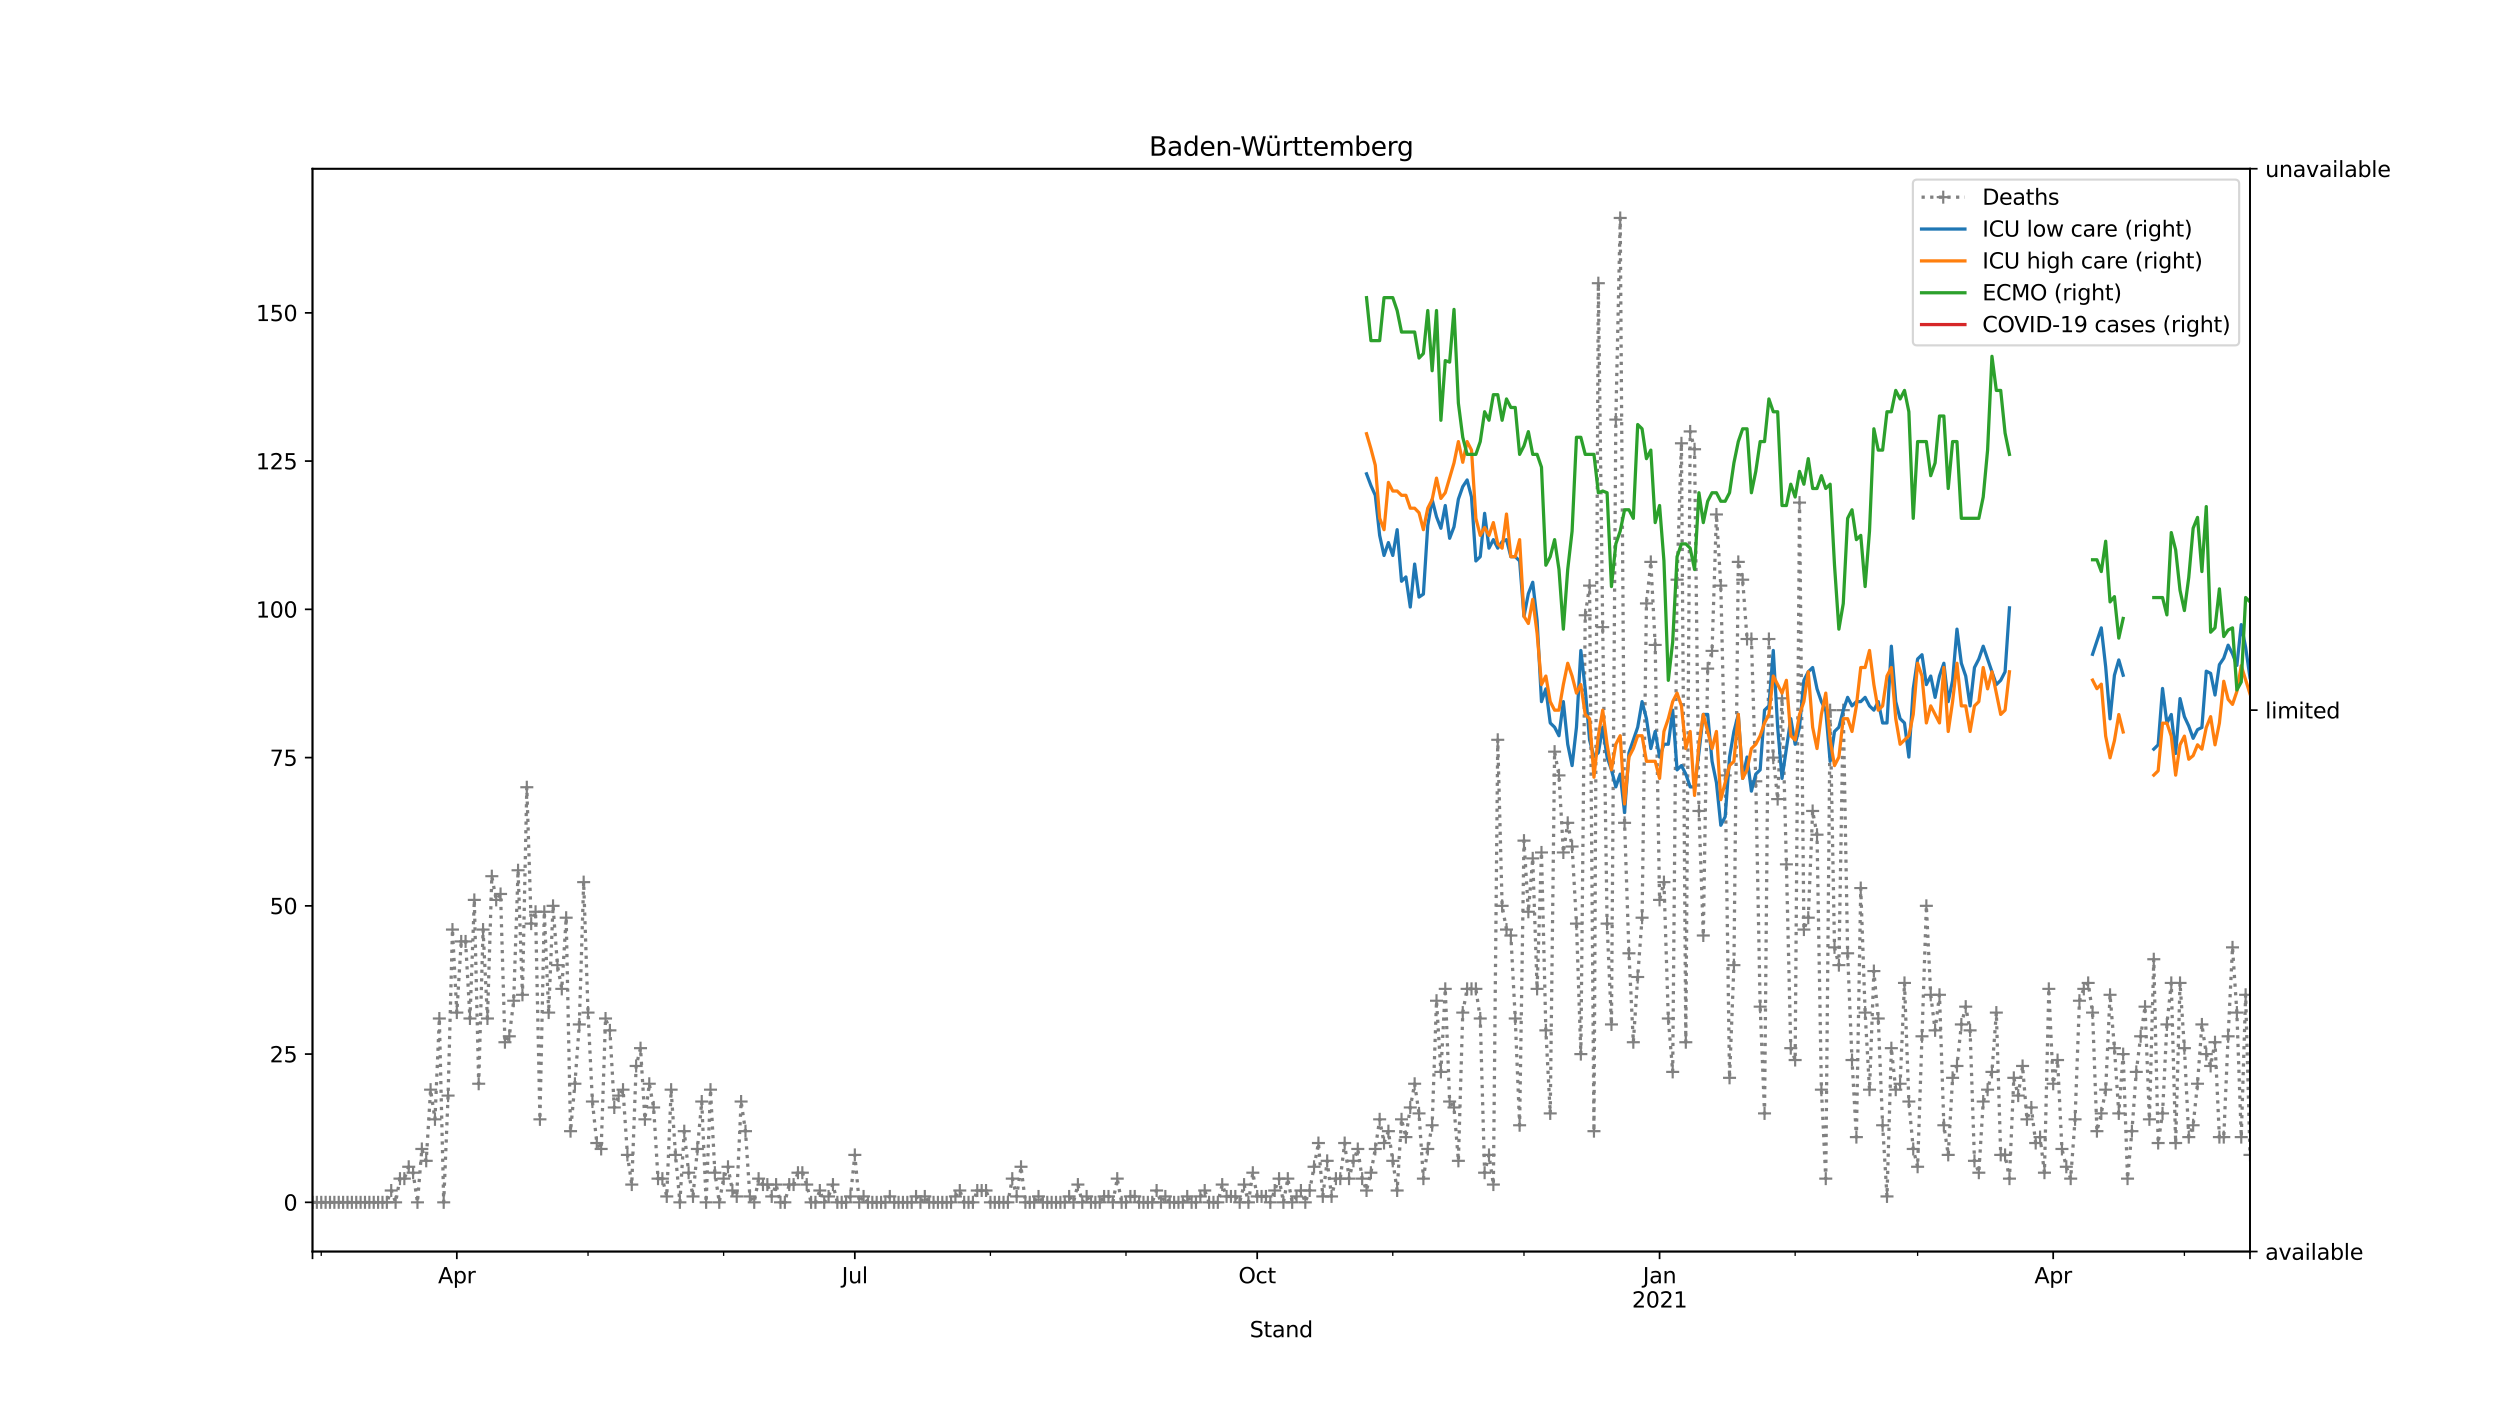 <?xml version="1.0" encoding="utf-8" standalone="no"?>
<!DOCTYPE svg PUBLIC "-//W3C//DTD SVG 1.1//EN"
  "http://www.w3.org/Graphics/SVG/1.1/DTD/svg11.dtd">
<svg height="648pt" version="1.1" viewBox="0 0 1152 648" width="1152pt" xmlns="http://www.w3.org/2000/svg" xmlns:xlink="http://www.w3.org/1999/xlink">
 <defs>
  <style type="text/css">*{stroke-linecap:butt;stroke-linejoin:round;}</style>
 </defs>
 <g id="figure_1">
  <g id="patch_1">
   <path d="M 0 648 
L 1152 648 
L 1152 0 
L 0 0 
z
" style="fill:#ffffff;"/>
  </g>
  <g id="axes_1">
   <g id="patch_2">
    <path d="M 144 576.72 
L 1036.8 576.72 
L 1036.8 77.76 
L 144 77.76 
z
" style="fill:#ffffff;"/>
   </g>
   <g id="matplotlib.axis_1">
    <g id="xtick_1">
     <g id="line2d_1">
      <defs>
       <path d="M 0 0 
L 0 3.5 
" id="mfd3b7bc300" style="stroke:#000000;stroke-width:0.8;"/>
      </defs>
      <g>
       <use style="stroke:#000000;stroke-width:0.8;" x="144" xlink:href="#mfd3b7bc300" y="576.72"/>
      </g>
     </g>
    </g>
    <g id="xtick_2">
     <g id="line2d_2">
      <g>
       <use style="stroke:#000000;stroke-width:0.8;" x="210.507" xlink:href="#mfd3b7bc300" y="576.72"/>
      </g>
     </g>
     <g id="text_1">
      <!-- Apr -->
      <g transform="translate(201.857 591.318)scale(0.1 -0.1)">
       <defs>
        <path d="M 2188 4044 
L 1331 1722 
L 3047 1722 
L 2188 4044 
z
M 1831 4666 
L 2547 4666 
L 4325 0 
L 3669 0 
L 3244 1197 
L 1141 1197 
L 716 0 
L 50 0 
L 1831 4666 
z
" id="DejaVuSans-41" transform="scale(0.016)"/>
        <path d="M 1159 525 
L 1159 -1331 
L 581 -1331 
L 581 3500 
L 1159 3500 
L 1159 2969 
Q 1341 3281 1617 3432 
Q 1894 3584 2278 3584 
Q 2916 3584 3314 3078 
Q 3713 2572 3713 1747 
Q 3713 922 3314 415 
Q 2916 -91 2278 -91 
Q 1894 -91 1617 61 
Q 1341 213 1159 525 
z
M 3116 1747 
Q 3116 2381 2855 2742 
Q 2594 3103 2138 3103 
Q 1681 3103 1420 2742 
Q 1159 2381 1159 1747 
Q 1159 1113 1420 752 
Q 1681 391 2138 391 
Q 2594 391 2855 752 
Q 3116 1113 3116 1747 
z
" id="DejaVuSans-70" transform="scale(0.016)"/>
        <path d="M 2631 2963 
Q 2534 3019 2420 3045 
Q 2306 3072 2169 3072 
Q 1681 3072 1420 2755 
Q 1159 2438 1159 1844 
L 1159 0 
L 581 0 
L 581 3500 
L 1159 3500 
L 1159 2956 
Q 1341 3275 1631 3429 
Q 1922 3584 2338 3584 
Q 2397 3584 2469 3576 
Q 2541 3569 2628 3553 
L 2631 2963 
z
" id="DejaVuSans-72" transform="scale(0.016)"/>
       </defs>
       <use xlink:href="#DejaVuSans-41"/>
       <use x="68.408" xlink:href="#DejaVuSans-70"/>
       <use x="131.885" xlink:href="#DejaVuSans-72"/>
      </g>
     </g>
    </g>
    <g id="xtick_3">
     <g id="line2d_3">
      <g>
       <use style="stroke:#000000;stroke-width:0.8;" x="393.903" xlink:href="#mfd3b7bc300" y="576.72"/>
      </g>
     </g>
     <g id="text_2">
      <!-- Jul -->
      <g transform="translate(387.871 591.318)scale(0.1 -0.1)">
       <defs>
        <path d="M 628 4666 
L 1259 4666 
L 1259 325 
Q 1259 -519 939 -900 
Q 619 -1281 -91 -1281 
L -331 -1281 
L -331 -750 
L -134 -750 
Q 284 -750 456 -515 
Q 628 -281 628 325 
L 628 4666 
z
" id="DejaVuSans-4a" transform="scale(0.016)"/>
        <path d="M 544 1381 
L 544 3500 
L 1119 3500 
L 1119 1403 
Q 1119 906 1312 657 
Q 1506 409 1894 409 
Q 2359 409 2629 706 
Q 2900 1003 2900 1516 
L 2900 3500 
L 3475 3500 
L 3475 0 
L 2900 0 
L 2900 538 
Q 2691 219 2414 64 
Q 2138 -91 1772 -91 
Q 1169 -91 856 284 
Q 544 659 544 1381 
z
M 1991 3584 
L 1991 3584 
z
" id="DejaVuSans-75" transform="scale(0.016)"/>
        <path d="M 603 4863 
L 1178 4863 
L 1178 0 
L 603 0 
L 603 4863 
z
" id="DejaVuSans-6c" transform="scale(0.016)"/>
       </defs>
       <use xlink:href="#DejaVuSans-4a"/>
       <use x="29.492" xlink:href="#DejaVuSans-75"/>
       <use x="92.871" xlink:href="#DejaVuSans-6c"/>
      </g>
     </g>
    </g>
    <g id="xtick_4">
     <g id="line2d_4">
      <g>
       <use style="stroke:#000000;stroke-width:0.8;" x="579.316" xlink:href="#mfd3b7bc300" y="576.72"/>
      </g>
     </g>
     <g id="text_3">
      <!-- Oct -->
      <g transform="translate(570.67 591.318)scale(0.1 -0.1)">
       <defs>
        <path d="M 2522 4238 
Q 1834 4238 1429 3725 
Q 1025 3213 1025 2328 
Q 1025 1447 1429 934 
Q 1834 422 2522 422 
Q 3209 422 3611 934 
Q 4013 1447 4013 2328 
Q 4013 3213 3611 3725 
Q 3209 4238 2522 4238 
z
M 2522 4750 
Q 3503 4750 4090 4092 
Q 4678 3434 4678 2328 
Q 4678 1225 4090 567 
Q 3503 -91 2522 -91 
Q 1538 -91 948 565 
Q 359 1222 359 2328 
Q 359 3434 948 4092 
Q 1538 4750 2522 4750 
z
" id="DejaVuSans-4f" transform="scale(0.016)"/>
        <path d="M 3122 3366 
L 3122 2828 
Q 2878 2963 2633 3030 
Q 2388 3097 2138 3097 
Q 1578 3097 1268 2742 
Q 959 2388 959 1747 
Q 959 1106 1268 751 
Q 1578 397 2138 397 
Q 2388 397 2633 464 
Q 2878 531 3122 666 
L 3122 134 
Q 2881 22 2623 -34 
Q 2366 -91 2075 -91 
Q 1284 -91 818 406 
Q 353 903 353 1747 
Q 353 2603 823 3093 
Q 1294 3584 2113 3584 
Q 2378 3584 2631 3529 
Q 2884 3475 3122 3366 
z
" id="DejaVuSans-63" transform="scale(0.016)"/>
        <path d="M 1172 4494 
L 1172 3500 
L 2356 3500 
L 2356 3053 
L 1172 3053 
L 1172 1153 
Q 1172 725 1289 603 
Q 1406 481 1766 481 
L 2356 481 
L 2356 0 
L 1766 0 
Q 1100 0 847 248 
Q 594 497 594 1153 
L 594 3053 
L 172 3053 
L 172 3500 
L 594 3500 
L 594 4494 
L 1172 4494 
z
" id="DejaVuSans-74" transform="scale(0.016)"/>
       </defs>
       <use xlink:href="#DejaVuSans-4f"/>
       <use x="78.711" xlink:href="#DejaVuSans-63"/>
       <use x="133.691" xlink:href="#DejaVuSans-74"/>
      </g>
     </g>
    </g>
    <g id="xtick_5">
     <g id="line2d_5">
      <g>
       <use style="stroke:#000000;stroke-width:0.8;" x="764.728" xlink:href="#mfd3b7bc300" y="576.72"/>
      </g>
     </g>
     <g id="text_4">
      <!-- Jan -->
      <g transform="translate(757.02 591.318)scale(0.1 -0.1)">
       <defs>
        <path d="M 2194 1759 
Q 1497 1759 1228 1600 
Q 959 1441 959 1056 
Q 959 750 1161 570 
Q 1363 391 1709 391 
Q 2188 391 2477 730 
Q 2766 1069 2766 1631 
L 2766 1759 
L 2194 1759 
z
M 3341 1997 
L 3341 0 
L 2766 0 
L 2766 531 
Q 2569 213 2275 61 
Q 1981 -91 1556 -91 
Q 1019 -91 701 211 
Q 384 513 384 1019 
Q 384 1609 779 1909 
Q 1175 2209 1959 2209 
L 2766 2209 
L 2766 2266 
Q 2766 2663 2505 2880 
Q 2244 3097 1772 3097 
Q 1472 3097 1187 3025 
Q 903 2953 641 2809 
L 641 3341 
Q 956 3463 1253 3523 
Q 1550 3584 1831 3584 
Q 2591 3584 2966 3190 
Q 3341 2797 3341 1997 
z
" id="DejaVuSans-61" transform="scale(0.016)"/>
        <path d="M 3513 2113 
L 3513 0 
L 2938 0 
L 2938 2094 
Q 2938 2591 2744 2837 
Q 2550 3084 2163 3084 
Q 1697 3084 1428 2787 
Q 1159 2491 1159 1978 
L 1159 0 
L 581 0 
L 581 3500 
L 1159 3500 
L 1159 2956 
Q 1366 3272 1645 3428 
Q 1925 3584 2291 3584 
Q 2894 3584 3203 3211 
Q 3513 2838 3513 2113 
z
" id="DejaVuSans-6e" transform="scale(0.016)"/>
       </defs>
       <use xlink:href="#DejaVuSans-4a"/>
       <use x="29.492" xlink:href="#DejaVuSans-61"/>
       <use x="90.771" xlink:href="#DejaVuSans-6e"/>
      </g>
      <!-- 2021 -->
      <g transform="translate(752.003 602.516)scale(0.1 -0.1)">
       <defs>
        <path d="M 1228 531 
L 3431 531 
L 3431 0 
L 469 0 
L 469 531 
Q 828 903 1448 1529 
Q 2069 2156 2228 2338 
Q 2531 2678 2651 2914 
Q 2772 3150 2772 3378 
Q 2772 3750 2511 3984 
Q 2250 4219 1831 4219 
Q 1534 4219 1204 4116 
Q 875 4013 500 3803 
L 500 4441 
Q 881 4594 1212 4672 
Q 1544 4750 1819 4750 
Q 2544 4750 2975 4387 
Q 3406 4025 3406 3419 
Q 3406 3131 3298 2873 
Q 3191 2616 2906 2266 
Q 2828 2175 2409 1742 
Q 1991 1309 1228 531 
z
" id="DejaVuSans-32" transform="scale(0.016)"/>
        <path d="M 2034 4250 
Q 1547 4250 1301 3770 
Q 1056 3291 1056 2328 
Q 1056 1369 1301 889 
Q 1547 409 2034 409 
Q 2525 409 2770 889 
Q 3016 1369 3016 2328 
Q 3016 3291 2770 3770 
Q 2525 4250 2034 4250 
z
M 2034 4750 
Q 2819 4750 3233 4129 
Q 3647 3509 3647 2328 
Q 3647 1150 3233 529 
Q 2819 -91 2034 -91 
Q 1250 -91 836 529 
Q 422 1150 422 2328 
Q 422 3509 836 4129 
Q 1250 4750 2034 4750 
z
" id="DejaVuSans-30" transform="scale(0.016)"/>
        <path d="M 794 531 
L 1825 531 
L 1825 4091 
L 703 3866 
L 703 4441 
L 1819 4666 
L 2450 4666 
L 2450 531 
L 3481 531 
L 3481 0 
L 794 0 
L 794 531 
z
" id="DejaVuSans-31" transform="scale(0.016)"/>
       </defs>
       <use xlink:href="#DejaVuSans-32"/>
       <use x="63.623" xlink:href="#DejaVuSans-30"/>
       <use x="127.246" xlink:href="#DejaVuSans-32"/>
       <use x="190.869" xlink:href="#DejaVuSans-31"/>
      </g>
     </g>
    </g>
    <g id="xtick_6">
     <g id="line2d_6">
      <g>
       <use style="stroke:#000000;stroke-width:0.8;" x="946.109" xlink:href="#mfd3b7bc300" y="576.72"/>
      </g>
     </g>
     <g id="text_5">
      <!-- Apr -->
      <g transform="translate(937.459 591.318)scale(0.1 -0.1)">
       <use xlink:href="#DejaVuSans-41"/>
       <use x="68.408" xlink:href="#DejaVuSans-70"/>
       <use x="131.885" xlink:href="#DejaVuSans-72"/>
      </g>
     </g>
    </g>
    <g id="xtick_7">
     <g id="line2d_7">
      <g>
       <use style="stroke:#000000;stroke-width:0.8;" x="1036.8" xlink:href="#mfd3b7bc300" y="576.72"/>
      </g>
     </g>
    </g>
    <g id="xtick_8">
     <g id="line2d_8">
      <defs>
       <path d="M 0 0 
L 0 2 
" id="me2d7f2a712" style="stroke:#000000;stroke-width:0.6;"/>
      </defs>
      <g>
       <use style="stroke:#000000;stroke-width:0.6;" x="148.031" xlink:href="#me2d7f2a712" y="576.72"/>
      </g>
     </g>
    </g>
    <g id="xtick_9">
     <g id="line2d_9">
      <g>
       <use style="stroke:#000000;stroke-width:0.6;" x="270.967" xlink:href="#me2d7f2a712" y="576.72"/>
      </g>
     </g>
    </g>
    <g id="xtick_10">
     <g id="line2d_10">
      <g>
       <use style="stroke:#000000;stroke-width:0.6;" x="333.443" xlink:href="#me2d7f2a712" y="576.72"/>
      </g>
     </g>
    </g>
    <g id="xtick_11">
     <g id="line2d_11">
      <g>
       <use style="stroke:#000000;stroke-width:0.6;" x="456.379" xlink:href="#me2d7f2a712" y="576.72"/>
      </g>
     </g>
    </g>
    <g id="xtick_12">
     <g id="line2d_12">
      <g>
       <use style="stroke:#000000;stroke-width:0.6;" x="518.855" xlink:href="#me2d7f2a712" y="576.72"/>
      </g>
     </g>
    </g>
    <g id="xtick_13">
     <g id="line2d_13">
      <g>
       <use style="stroke:#000000;stroke-width:0.6;" x="641.791" xlink:href="#me2d7f2a712" y="576.72"/>
      </g>
     </g>
    </g>
    <g id="xtick_14">
     <g id="line2d_14">
      <g>
       <use style="stroke:#000000;stroke-width:0.6;" x="702.252" xlink:href="#me2d7f2a712" y="576.72"/>
      </g>
     </g>
    </g>
    <g id="xtick_15">
     <g id="line2d_15">
      <g>
       <use style="stroke:#000000;stroke-width:0.6;" x="827.204" xlink:href="#me2d7f2a712" y="576.72"/>
      </g>
     </g>
    </g>
    <g id="xtick_16">
     <g id="line2d_16">
      <g>
       <use style="stroke:#000000;stroke-width:0.6;" x="883.633" xlink:href="#me2d7f2a712" y="576.72"/>
      </g>
     </g>
    </g>
    <g id="xtick_17">
     <g id="line2d_17">
      <g>
       <use style="stroke:#000000;stroke-width:0.6;" x="1006.57" xlink:href="#me2d7f2a712" y="576.72"/>
      </g>
     </g>
    </g>
    <g id="text_6">
     <!-- Stand -->
     <g transform="translate(575.859 616.194)scale(0.1 -0.1)">
      <defs>
       <path d="M 3425 4513 
L 3425 3897 
Q 3066 4069 2747 4153 
Q 2428 4238 2131 4238 
Q 1616 4238 1336 4038 
Q 1056 3838 1056 3469 
Q 1056 3159 1242 3001 
Q 1428 2844 1947 2747 
L 2328 2669 
Q 3034 2534 3370 2195 
Q 3706 1856 3706 1288 
Q 3706 609 3251 259 
Q 2797 -91 1919 -91 
Q 1588 -91 1214 -16 
Q 841 59 441 206 
L 441 856 
Q 825 641 1194 531 
Q 1563 422 1919 422 
Q 2459 422 2753 634 
Q 3047 847 3047 1241 
Q 3047 1584 2836 1778 
Q 2625 1972 2144 2069 
L 1759 2144 
Q 1053 2284 737 2584 
Q 422 2884 422 3419 
Q 422 4038 858 4394 
Q 1294 4750 2059 4750 
Q 2388 4750 2728 4690 
Q 3069 4631 3425 4513 
z
" id="DejaVuSans-53" transform="scale(0.016)"/>
       <path d="M 2906 2969 
L 2906 4863 
L 3481 4863 
L 3481 0 
L 2906 0 
L 2906 525 
Q 2725 213 2448 61 
Q 2172 -91 1784 -91 
Q 1150 -91 751 415 
Q 353 922 353 1747 
Q 353 2572 751 3078 
Q 1150 3584 1784 3584 
Q 2172 3584 2448 3432 
Q 2725 3281 2906 2969 
z
M 947 1747 
Q 947 1113 1208 752 
Q 1469 391 1925 391 
Q 2381 391 2643 752 
Q 2906 1113 2906 1747 
Q 2906 2381 2643 2742 
Q 2381 3103 1925 3103 
Q 1469 3103 1208 2742 
Q 947 2381 947 1747 
z
" id="DejaVuSans-64" transform="scale(0.016)"/>
      </defs>
      <use xlink:href="#DejaVuSans-53"/>
      <use x="63.477" xlink:href="#DejaVuSans-74"/>
      <use x="102.686" xlink:href="#DejaVuSans-61"/>
      <use x="163.965" xlink:href="#DejaVuSans-6e"/>
      <use x="227.344" xlink:href="#DejaVuSans-64"/>
     </g>
    </g>
   </g>
   <g id="matplotlib.axis_2">
    <g id="ytick_1">
     <g id="line2d_18">
      <defs>
       <path d="M 0 0 
L -3.5 0 
" id="m29c1eb53ea" style="stroke:#000000;stroke-width:0.8;"/>
      </defs>
      <g>
       <use style="stroke:#000000;stroke-width:0.8;" x="144" xlink:href="#m29c1eb53ea" y="554.04"/>
      </g>
     </g>
     <g id="text_7">
      <!-- 0 -->
      <g transform="translate(130.637 557.839)scale(0.1 -0.1)">
       <use xlink:href="#DejaVuSans-30"/>
      </g>
     </g>
    </g>
    <g id="ytick_2">
     <g id="line2d_19">
      <g>
       <use style="stroke:#000000;stroke-width:0.8;" x="144" xlink:href="#m29c1eb53ea" y="485.727"/>
      </g>
     </g>
     <g id="text_8">
      <!-- 25 -->
      <g transform="translate(124.275 489.526)scale(0.1 -0.1)">
       <defs>
        <path d="M 691 4666 
L 3169 4666 
L 3169 4134 
L 1269 4134 
L 1269 2991 
Q 1406 3038 1543 3061 
Q 1681 3084 1819 3084 
Q 2600 3084 3056 2656 
Q 3513 2228 3513 1497 
Q 3513 744 3044 326 
Q 2575 -91 1722 -91 
Q 1428 -91 1123 -41 
Q 819 9 494 109 
L 494 744 
Q 775 591 1075 516 
Q 1375 441 1709 441 
Q 2250 441 2565 725 
Q 2881 1009 2881 1497 
Q 2881 1984 2565 2268 
Q 2250 2553 1709 2553 
Q 1456 2553 1204 2497 
Q 953 2441 691 2322 
L 691 4666 
z
" id="DejaVuSans-35" transform="scale(0.016)"/>
       </defs>
       <use xlink:href="#DejaVuSans-32"/>
       <use x="63.623" xlink:href="#DejaVuSans-35"/>
      </g>
     </g>
    </g>
    <g id="ytick_3">
     <g id="line2d_20">
      <g>
       <use style="stroke:#000000;stroke-width:0.8;" x="144" xlink:href="#m29c1eb53ea" y="417.413"/>
      </g>
     </g>
     <g id="text_9">
      <!-- 50 -->
      <g transform="translate(124.275 421.213)scale(0.1 -0.1)">
       <use xlink:href="#DejaVuSans-35"/>
       <use x="63.623" xlink:href="#DejaVuSans-30"/>
      </g>
     </g>
    </g>
    <g id="ytick_4">
     <g id="line2d_21">
      <g>
       <use style="stroke:#000000;stroke-width:0.8;" x="144" xlink:href="#m29c1eb53ea" y="349.1"/>
      </g>
     </g>
     <g id="text_10">
      <!-- 75 -->
      <g transform="translate(124.275 352.899)scale(0.1 -0.1)">
       <defs>
        <path d="M 525 4666 
L 3525 4666 
L 3525 4397 
L 1831 0 
L 1172 0 
L 2766 4134 
L 525 4134 
L 525 4666 
z
" id="DejaVuSans-37" transform="scale(0.016)"/>
       </defs>
       <use xlink:href="#DejaVuSans-37"/>
       <use x="63.623" xlink:href="#DejaVuSans-35"/>
      </g>
     </g>
    </g>
    <g id="ytick_5">
     <g id="line2d_22">
      <g>
       <use style="stroke:#000000;stroke-width:0.8;" x="144" xlink:href="#m29c1eb53ea" y="280.787"/>
      </g>
     </g>
     <g id="text_11">
      <!-- 100 -->
      <g transform="translate(117.912 284.586)scale(0.1 -0.1)">
       <use xlink:href="#DejaVuSans-31"/>
       <use x="63.623" xlink:href="#DejaVuSans-30"/>
       <use x="127.246" xlink:href="#DejaVuSans-30"/>
      </g>
     </g>
    </g>
    <g id="ytick_6">
     <g id="line2d_23">
      <g>
       <use style="stroke:#000000;stroke-width:0.8;" x="144" xlink:href="#m29c1eb53ea" y="212.474"/>
      </g>
     </g>
     <g id="text_12">
      <!-- 125 -->
      <g transform="translate(117.912 216.273)scale(0.1 -0.1)">
       <use xlink:href="#DejaVuSans-31"/>
       <use x="63.623" xlink:href="#DejaVuSans-32"/>
       <use x="127.246" xlink:href="#DejaVuSans-35"/>
      </g>
     </g>
    </g>
    <g id="ytick_7">
     <g id="line2d_24">
      <g>
       <use style="stroke:#000000;stroke-width:0.8;" x="144" xlink:href="#m29c1eb53ea" y="144.16"/>
      </g>
     </g>
     <g id="text_13">
      <!-- 150 -->
      <g transform="translate(117.912 147.96)scale(0.1 -0.1)">
       <use xlink:href="#DejaVuSans-31"/>
       <use x="63.623" xlink:href="#DejaVuSans-35"/>
       <use x="127.246" xlink:href="#DejaVuSans-30"/>
      </g>
     </g>
    </g>
   </g>
   <g id="line2d_25">
    <path clip-path="url(#p94b5f008a0)" d="M 144 554.04 
L 178.261 554.04 
L 180.276 548.575 
L 182.292 554.04 
L 184.307 543.11 
L 186.322 543.11 
L 188.338 537.645 
L 190.353 540.377 
L 192.368 554.04 
L 194.384 529.447 
L 196.399 534.912 
L 198.414 502.122 
L 200.43 515.785 
L 202.445 469.332 
L 204.46 554.04 
L 206.476 504.854 
L 208.491 428.344 
L 210.507 466.599 
L 212.522 433.809 
L 214.537 433.809 
L 216.553 469.332 
L 218.568 414.681 
L 220.583 499.389 
L 222.599 428.344 
L 224.614 469.332 
L 226.629 403.751 
L 228.645 414.681 
L 230.66 411.948 
L 232.675 480.262 
L 234.691 477.529 
L 236.706 461.134 
L 238.721 401.018 
L 240.737 458.401 
L 242.752 362.763 
L 244.767 425.611 
L 246.783 420.146 
L 248.798 515.785 
L 250.814 420.146 
L 252.829 466.599 
L 254.844 417.413 
L 256.86 444.739 
L 258.875 455.669 
L 260.89 422.879 
L 262.906 521.25 
L 264.921 499.389 
L 266.936 472.064 
L 268.952 406.483 
L 270.967 466.599 
L 272.982 507.587 
L 274.998 526.715 
L 277.013 529.447 
L 279.028 469.332 
L 281.044 474.797 
L 283.059 510.32 
L 285.074 504.854 
L 287.09 502.122 
L 289.105 532.18 
L 291.121 545.842 
L 293.136 491.192 
L 295.151 482.994 
L 297.167 515.785 
L 299.182 499.389 
L 301.197 510.32 
L 303.213 543.11 
L 305.228 543.11 
L 307.243 551.307 
L 309.259 502.122 
L 311.274 532.18 
L 313.289 554.04 
L 315.305 521.25 
L 317.32 540.377 
L 319.335 551.307 
L 323.366 507.587 
L 325.381 554.04 
L 327.397 502.122 
L 329.412 540.377 
L 331.428 554.04 
L 333.443 543.11 
L 335.458 537.645 
L 337.474 548.575 
L 339.489 551.307 
L 341.504 507.587 
L 343.52 521.25 
L 345.535 551.307 
L 347.55 554.04 
L 349.566 543.11 
L 351.581 545.842 
L 353.596 545.842 
L 355.612 551.307 
L 357.627 545.842 
L 359.642 554.04 
L 361.658 554.04 
L 363.673 545.842 
L 365.688 545.842 
L 367.704 540.377 
L 369.719 540.377 
L 371.735 545.842 
L 373.75 554.04 
L 375.765 554.04 
L 377.781 548.575 
L 379.796 554.04 
L 381.811 551.307 
L 383.827 545.842 
L 385.842 554.04 
L 389.873 554.04 
L 391.888 551.307 
L 393.903 532.18 
L 395.919 554.04 
L 397.934 551.307 
L 399.949 554.04 
L 408.011 554.04 
L 410.026 551.307 
L 412.042 554.04 
L 420.103 554.04 
L 422.118 551.307 
L 424.134 554.04 
L 426.149 551.307 
L 428.164 554.04 
L 438.241 554.04 
L 442.272 548.575 
L 444.287 554.04 
L 448.318 554.04 
L 450.333 548.575 
L 454.364 548.575 
L 456.379 554.04 
L 464.441 554.04 
L 466.456 543.11 
L 468.471 551.307 
L 470.487 537.645 
L 472.502 554.04 
L 476.533 554.04 
L 478.548 551.307 
L 480.563 554.04 
L 490.64 554.04 
L 492.656 551.307 
L 494.671 554.04 
L 496.686 545.842 
L 498.702 554.04 
L 500.717 551.307 
L 502.732 554.04 
L 506.763 554.04 
L 508.778 551.307 
L 510.794 551.307 
L 512.809 554.04 
L 514.824 543.11 
L 516.84 554.04 
L 518.855 554.04 
L 520.87 551.307 
L 522.886 551.307 
L 524.901 554.04 
L 530.947 554.04 
L 532.963 548.575 
L 534.978 554.04 
L 536.993 551.307 
L 539.009 554.04 
L 545.055 554.04 
L 547.07 551.307 
L 549.085 554.04 
L 551.101 554.04 
L 555.131 548.575 
L 557.147 554.04 
L 561.177 554.04 
L 563.193 545.842 
L 565.208 551.307 
L 569.239 551.307 
L 571.254 554.04 
L 573.27 545.842 
L 575.285 554.04 
L 577.3 540.377 
L 579.316 551.307 
L 583.346 551.307 
L 585.362 554.04 
L 589.392 543.11 
L 591.408 554.04 
L 593.423 543.11 
L 595.438 554.04 
L 599.469 548.575 
L 601.484 554.04 
L 603.5 548.575 
L 607.53 526.715 
L 609.546 551.307 
L 611.561 534.912 
L 613.577 551.307 
L 615.592 543.11 
L 617.607 543.11 
L 619.623 526.715 
L 621.638 543.11 
L 623.653 534.912 
L 625.669 529.447 
L 627.684 543.11 
L 629.699 548.575 
L 631.715 540.377 
L 633.73 529.447 
L 635.745 515.785 
L 637.761 526.715 
L 639.776 521.25 
L 643.807 548.575 
L 645.822 515.785 
L 647.837 523.982 
L 649.853 510.32 
L 651.868 499.389 
L 653.884 513.052 
L 655.899 543.11 
L 657.914 529.447 
L 659.93 518.517 
L 661.945 461.134 
L 663.96 493.924 
L 665.976 455.669 
L 667.991 507.587 
L 670.006 510.32 
L 672.022 534.912 
L 674.037 466.599 
L 676.052 455.669 
L 680.083 455.669 
L 682.098 469.332 
L 684.114 540.377 
L 686.129 532.18 
L 688.144 545.842 
L 690.16 340.903 
L 692.175 417.413 
L 694.191 428.344 
L 696.206 431.076 
L 698.221 469.332 
L 700.237 518.517 
L 702.252 387.356 
L 704.267 420.146 
L 706.283 395.553 
L 708.298 455.669 
L 710.313 392.821 
L 712.329 474.797 
L 714.344 513.052 
L 716.359 346.368 
L 718.375 357.298 
L 720.39 392.821 
L 722.405 379.158 
L 724.421 390.088 
L 726.436 425.611 
L 728.451 485.727 
L 730.467 283.52 
L 732.482 269.857 
L 734.498 521.25 
L 736.513 130.498 
L 738.528 288.985 
L 740.544 425.611 
L 742.559 472.064 
L 744.574 193.346 
L 746.59 100.44 
L 748.605 379.158 
L 750.62 439.274 
L 752.636 480.262 
L 754.651 450.204 
L 756.666 422.879 
L 758.682 278.054 
L 760.697 258.927 
L 762.712 297.182 
L 764.728 414.681 
L 766.743 406.483 
L 768.758 469.332 
L 770.774 493.924 
L 772.789 267.124 
L 774.805 204.276 
L 776.82 480.262 
L 778.835 198.811 
L 780.851 207.009 
L 782.866 373.693 
L 784.881 431.076 
L 786.897 308.112 
L 788.912 299.915 
L 790.927 237.067 
L 792.943 269.857 
L 794.958 357.298 
L 796.973 496.657 
L 798.989 444.739 
L 801.004 258.927 
L 803.019 267.124 
L 805.035 294.45 
L 807.05 294.45 
L 809.065 360.03 
L 811.081 463.867 
L 813.096 513.052 
L 815.112 294.45 
L 817.127 349.1 
L 819.142 368.228 
L 821.158 321.775 
L 823.173 398.286 
L 825.188 482.994 
L 827.204 488.459 
L 829.219 231.601 
L 831.234 428.344 
L 833.25 422.879 
L 835.265 373.693 
L 837.28 384.623 
L 839.296 502.122 
L 841.311 543.11 
L 843.326 327.24 
L 845.342 436.541 
L 847.357 444.739 
L 849.372 327.24 
L 851.388 439.274 
L 853.403 488.459 
L 855.419 523.982 
L 857.434 409.216 
L 859.449 466.599 
L 861.465 502.122 
L 863.48 447.471 
L 865.495 469.332 
L 867.511 518.517 
L 869.526 551.307 
L 871.541 482.994 
L 873.557 502.122 
L 875.572 499.389 
L 877.587 452.936 
L 879.603 507.587 
L 881.618 529.447 
L 883.633 537.645 
L 887.664 417.413 
L 889.679 458.401 
L 891.695 474.797 
L 893.71 458.401 
L 895.726 518.517 
L 897.741 532.18 
L 899.756 496.657 
L 901.772 491.192 
L 903.787 472.064 
L 905.802 463.867 
L 907.818 474.797 
L 909.833 534.912 
L 911.848 540.377 
L 913.864 507.587 
L 915.879 502.122 
L 917.894 493.924 
L 919.91 466.599 
L 921.925 532.18 
L 923.94 532.18 
L 925.956 543.11 
L 927.971 496.657 
L 929.986 504.854 
L 932.002 491.192 
L 934.017 515.785 
L 936.033 510.32 
L 938.048 526.715 
L 940.063 523.982 
L 942.079 540.377 
L 944.094 455.669 
L 946.109 499.389 
L 948.125 488.459 
L 950.14 529.447 
L 952.155 537.645 
L 954.171 543.11 
L 956.186 515.785 
L 958.201 461.134 
L 960.217 455.669 
L 962.232 452.936 
L 964.247 466.599 
L 966.263 521.25 
L 968.278 513.052 
L 970.293 502.122 
L 972.309 458.401 
L 974.324 482.994 
L 976.34 513.052 
L 978.355 485.727 
L 980.37 543.11 
L 982.386 521.25 
L 984.401 493.924 
L 986.416 477.529 
L 988.432 463.867 
L 990.447 515.785 
L 992.462 442.006 
L 994.478 526.715 
L 996.493 513.052 
L 998.508 472.064 
L 1000.524 452.936 
L 1002.539 526.715 
L 1004.554 452.936 
L 1006.57 482.994 
L 1008.585 523.982 
L 1010.6 518.517 
L 1012.616 499.389 
L 1014.631 472.064 
L 1016.647 485.727 
L 1018.662 491.192 
L 1020.677 480.262 
L 1022.693 523.982 
L 1024.708 523.982 
L 1026.723 477.529 
L 1028.739 436.541 
L 1030.754 466.599 
L 1032.769 523.982 
L 1034.785 458.401 
L 1036.8 532.18 
L 1036.8 532.18 
" style="fill:none;stroke:#808080;stroke-dasharray:1.5,2.475;stroke-dashoffset:0;stroke-width:1.5;"/>
    <defs>
     <path d="M -3 0 
L 3 0 
M 0 3 
L 0 -3 
" id="mcd9f7fa4ad" style="stroke:#808080;"/>
    </defs>
    <g clip-path="url(#p94b5f008a0)">
     <use style="fill:#808080;stroke:#808080;" x="144" xlink:href="#mcd9f7fa4ad" y="554.04"/>
     <use style="fill:#808080;stroke:#808080;" x="146.015" xlink:href="#mcd9f7fa4ad" y="554.04"/>
     <use style="fill:#808080;stroke:#808080;" x="148.031" xlink:href="#mcd9f7fa4ad" y="554.04"/>
     <use style="fill:#808080;stroke:#808080;" x="150.046" xlink:href="#mcd9f7fa4ad" y="554.04"/>
     <use style="fill:#808080;stroke:#808080;" x="152.061" xlink:href="#mcd9f7fa4ad" y="554.04"/>
     <use style="fill:#808080;stroke:#808080;" x="154.077" xlink:href="#mcd9f7fa4ad" y="554.04"/>
     <use style="fill:#808080;stroke:#808080;" x="156.092" xlink:href="#mcd9f7fa4ad" y="554.04"/>
     <use style="fill:#808080;stroke:#808080;" x="158.107" xlink:href="#mcd9f7fa4ad" y="554.04"/>
     <use style="fill:#808080;stroke:#808080;" x="160.123" xlink:href="#mcd9f7fa4ad" y="554.04"/>
     <use style="fill:#808080;stroke:#808080;" x="162.138" xlink:href="#mcd9f7fa4ad" y="554.04"/>
     <use style="fill:#808080;stroke:#808080;" x="164.153" xlink:href="#mcd9f7fa4ad" y="554.04"/>
     <use style="fill:#808080;stroke:#808080;" x="166.169" xlink:href="#mcd9f7fa4ad" y="554.04"/>
     <use style="fill:#808080;stroke:#808080;" x="168.184" xlink:href="#mcd9f7fa4ad" y="554.04"/>
     <use style="fill:#808080;stroke:#808080;" x="170.2" xlink:href="#mcd9f7fa4ad" y="554.04"/>
     <use style="fill:#808080;stroke:#808080;" x="172.215" xlink:href="#mcd9f7fa4ad" y="554.04"/>
     <use style="fill:#808080;stroke:#808080;" x="174.23" xlink:href="#mcd9f7fa4ad" y="554.04"/>
     <use style="fill:#808080;stroke:#808080;" x="176.246" xlink:href="#mcd9f7fa4ad" y="554.04"/>
     <use style="fill:#808080;stroke:#808080;" x="178.261" xlink:href="#mcd9f7fa4ad" y="554.04"/>
     <use style="fill:#808080;stroke:#808080;" x="180.276" xlink:href="#mcd9f7fa4ad" y="548.575"/>
     <use style="fill:#808080;stroke:#808080;" x="182.292" xlink:href="#mcd9f7fa4ad" y="554.04"/>
     <use style="fill:#808080;stroke:#808080;" x="184.307" xlink:href="#mcd9f7fa4ad" y="543.11"/>
     <use style="fill:#808080;stroke:#808080;" x="186.322" xlink:href="#mcd9f7fa4ad" y="543.11"/>
     <use style="fill:#808080;stroke:#808080;" x="188.338" xlink:href="#mcd9f7fa4ad" y="537.645"/>
     <use style="fill:#808080;stroke:#808080;" x="190.353" xlink:href="#mcd9f7fa4ad" y="540.377"/>
     <use style="fill:#808080;stroke:#808080;" x="192.368" xlink:href="#mcd9f7fa4ad" y="554.04"/>
     <use style="fill:#808080;stroke:#808080;" x="194.384" xlink:href="#mcd9f7fa4ad" y="529.447"/>
     <use style="fill:#808080;stroke:#808080;" x="196.399" xlink:href="#mcd9f7fa4ad" y="534.912"/>
     <use style="fill:#808080;stroke:#808080;" x="198.414" xlink:href="#mcd9f7fa4ad" y="502.122"/>
     <use style="fill:#808080;stroke:#808080;" x="200.43" xlink:href="#mcd9f7fa4ad" y="515.785"/>
     <use style="fill:#808080;stroke:#808080;" x="202.445" xlink:href="#mcd9f7fa4ad" y="469.332"/>
     <use style="fill:#808080;stroke:#808080;" x="204.46" xlink:href="#mcd9f7fa4ad" y="554.04"/>
     <use style="fill:#808080;stroke:#808080;" x="206.476" xlink:href="#mcd9f7fa4ad" y="504.854"/>
     <use style="fill:#808080;stroke:#808080;" x="208.491" xlink:href="#mcd9f7fa4ad" y="428.344"/>
     <use style="fill:#808080;stroke:#808080;" x="210.507" xlink:href="#mcd9f7fa4ad" y="466.599"/>
     <use style="fill:#808080;stroke:#808080;" x="212.522" xlink:href="#mcd9f7fa4ad" y="433.809"/>
     <use style="fill:#808080;stroke:#808080;" x="214.537" xlink:href="#mcd9f7fa4ad" y="433.809"/>
     <use style="fill:#808080;stroke:#808080;" x="216.553" xlink:href="#mcd9f7fa4ad" y="469.332"/>
     <use style="fill:#808080;stroke:#808080;" x="218.568" xlink:href="#mcd9f7fa4ad" y="414.681"/>
     <use style="fill:#808080;stroke:#808080;" x="220.583" xlink:href="#mcd9f7fa4ad" y="499.389"/>
     <use style="fill:#808080;stroke:#808080;" x="222.599" xlink:href="#mcd9f7fa4ad" y="428.344"/>
     <use style="fill:#808080;stroke:#808080;" x="224.614" xlink:href="#mcd9f7fa4ad" y="469.332"/>
     <use style="fill:#808080;stroke:#808080;" x="226.629" xlink:href="#mcd9f7fa4ad" y="403.751"/>
     <use style="fill:#808080;stroke:#808080;" x="228.645" xlink:href="#mcd9f7fa4ad" y="414.681"/>
     <use style="fill:#808080;stroke:#808080;" x="230.66" xlink:href="#mcd9f7fa4ad" y="411.948"/>
     <use style="fill:#808080;stroke:#808080;" x="232.675" xlink:href="#mcd9f7fa4ad" y="480.262"/>
     <use style="fill:#808080;stroke:#808080;" x="234.691" xlink:href="#mcd9f7fa4ad" y="477.529"/>
     <use style="fill:#808080;stroke:#808080;" x="236.706" xlink:href="#mcd9f7fa4ad" y="461.134"/>
     <use style="fill:#808080;stroke:#808080;" x="238.721" xlink:href="#mcd9f7fa4ad" y="401.018"/>
     <use style="fill:#808080;stroke:#808080;" x="240.737" xlink:href="#mcd9f7fa4ad" y="458.401"/>
     <use style="fill:#808080;stroke:#808080;" x="242.752" xlink:href="#mcd9f7fa4ad" y="362.763"/>
     <use style="fill:#808080;stroke:#808080;" x="244.767" xlink:href="#mcd9f7fa4ad" y="425.611"/>
     <use style="fill:#808080;stroke:#808080;" x="246.783" xlink:href="#mcd9f7fa4ad" y="420.146"/>
     <use style="fill:#808080;stroke:#808080;" x="248.798" xlink:href="#mcd9f7fa4ad" y="515.785"/>
     <use style="fill:#808080;stroke:#808080;" x="250.814" xlink:href="#mcd9f7fa4ad" y="420.146"/>
     <use style="fill:#808080;stroke:#808080;" x="252.829" xlink:href="#mcd9f7fa4ad" y="466.599"/>
     <use style="fill:#808080;stroke:#808080;" x="254.844" xlink:href="#mcd9f7fa4ad" y="417.413"/>
     <use style="fill:#808080;stroke:#808080;" x="256.86" xlink:href="#mcd9f7fa4ad" y="444.739"/>
     <use style="fill:#808080;stroke:#808080;" x="258.875" xlink:href="#mcd9f7fa4ad" y="455.669"/>
     <use style="fill:#808080;stroke:#808080;" x="260.89" xlink:href="#mcd9f7fa4ad" y="422.879"/>
     <use style="fill:#808080;stroke:#808080;" x="262.906" xlink:href="#mcd9f7fa4ad" y="521.25"/>
     <use style="fill:#808080;stroke:#808080;" x="264.921" xlink:href="#mcd9f7fa4ad" y="499.389"/>
     <use style="fill:#808080;stroke:#808080;" x="266.936" xlink:href="#mcd9f7fa4ad" y="472.064"/>
     <use style="fill:#808080;stroke:#808080;" x="268.952" xlink:href="#mcd9f7fa4ad" y="406.483"/>
     <use style="fill:#808080;stroke:#808080;" x="270.967" xlink:href="#mcd9f7fa4ad" y="466.599"/>
     <use style="fill:#808080;stroke:#808080;" x="272.982" xlink:href="#mcd9f7fa4ad" y="507.587"/>
     <use style="fill:#808080;stroke:#808080;" x="274.998" xlink:href="#mcd9f7fa4ad" y="526.715"/>
     <use style="fill:#808080;stroke:#808080;" x="277.013" xlink:href="#mcd9f7fa4ad" y="529.447"/>
     <use style="fill:#808080;stroke:#808080;" x="279.028" xlink:href="#mcd9f7fa4ad" y="469.332"/>
     <use style="fill:#808080;stroke:#808080;" x="281.044" xlink:href="#mcd9f7fa4ad" y="474.797"/>
     <use style="fill:#808080;stroke:#808080;" x="283.059" xlink:href="#mcd9f7fa4ad" y="510.32"/>
     <use style="fill:#808080;stroke:#808080;" x="285.074" xlink:href="#mcd9f7fa4ad" y="504.854"/>
     <use style="fill:#808080;stroke:#808080;" x="287.09" xlink:href="#mcd9f7fa4ad" y="502.122"/>
     <use style="fill:#808080;stroke:#808080;" x="289.105" xlink:href="#mcd9f7fa4ad" y="532.18"/>
     <use style="fill:#808080;stroke:#808080;" x="291.121" xlink:href="#mcd9f7fa4ad" y="545.842"/>
     <use style="fill:#808080;stroke:#808080;" x="293.136" xlink:href="#mcd9f7fa4ad" y="491.192"/>
     <use style="fill:#808080;stroke:#808080;" x="295.151" xlink:href="#mcd9f7fa4ad" y="482.994"/>
     <use style="fill:#808080;stroke:#808080;" x="297.167" xlink:href="#mcd9f7fa4ad" y="515.785"/>
     <use style="fill:#808080;stroke:#808080;" x="299.182" xlink:href="#mcd9f7fa4ad" y="499.389"/>
     <use style="fill:#808080;stroke:#808080;" x="301.197" xlink:href="#mcd9f7fa4ad" y="510.32"/>
     <use style="fill:#808080;stroke:#808080;" x="303.213" xlink:href="#mcd9f7fa4ad" y="543.11"/>
     <use style="fill:#808080;stroke:#808080;" x="305.228" xlink:href="#mcd9f7fa4ad" y="543.11"/>
     <use style="fill:#808080;stroke:#808080;" x="307.243" xlink:href="#mcd9f7fa4ad" y="551.307"/>
     <use style="fill:#808080;stroke:#808080;" x="309.259" xlink:href="#mcd9f7fa4ad" y="502.122"/>
     <use style="fill:#808080;stroke:#808080;" x="311.274" xlink:href="#mcd9f7fa4ad" y="532.18"/>
     <use style="fill:#808080;stroke:#808080;" x="313.289" xlink:href="#mcd9f7fa4ad" y="554.04"/>
     <use style="fill:#808080;stroke:#808080;" x="315.305" xlink:href="#mcd9f7fa4ad" y="521.25"/>
     <use style="fill:#808080;stroke:#808080;" x="317.32" xlink:href="#mcd9f7fa4ad" y="540.377"/>
     <use style="fill:#808080;stroke:#808080;" x="319.335" xlink:href="#mcd9f7fa4ad" y="551.307"/>
     <use style="fill:#808080;stroke:#808080;" x="321.351" xlink:href="#mcd9f7fa4ad" y="529.447"/>
     <use style="fill:#808080;stroke:#808080;" x="323.366" xlink:href="#mcd9f7fa4ad" y="507.587"/>
     <use style="fill:#808080;stroke:#808080;" x="325.381" xlink:href="#mcd9f7fa4ad" y="554.04"/>
     <use style="fill:#808080;stroke:#808080;" x="327.397" xlink:href="#mcd9f7fa4ad" y="502.122"/>
     <use style="fill:#808080;stroke:#808080;" x="329.412" xlink:href="#mcd9f7fa4ad" y="540.377"/>
     <use style="fill:#808080;stroke:#808080;" x="331.428" xlink:href="#mcd9f7fa4ad" y="554.04"/>
     <use style="fill:#808080;stroke:#808080;" x="333.443" xlink:href="#mcd9f7fa4ad" y="543.11"/>
     <use style="fill:#808080;stroke:#808080;" x="335.458" xlink:href="#mcd9f7fa4ad" y="537.645"/>
     <use style="fill:#808080;stroke:#808080;" x="337.474" xlink:href="#mcd9f7fa4ad" y="548.575"/>
     <use style="fill:#808080;stroke:#808080;" x="339.489" xlink:href="#mcd9f7fa4ad" y="551.307"/>
     <use style="fill:#808080;stroke:#808080;" x="341.504" xlink:href="#mcd9f7fa4ad" y="507.587"/>
     <use style="fill:#808080;stroke:#808080;" x="343.52" xlink:href="#mcd9f7fa4ad" y="521.25"/>
     <use style="fill:#808080;stroke:#808080;" x="345.535" xlink:href="#mcd9f7fa4ad" y="551.307"/>
     <use style="fill:#808080;stroke:#808080;" x="347.55" xlink:href="#mcd9f7fa4ad" y="554.04"/>
     <use style="fill:#808080;stroke:#808080;" x="349.566" xlink:href="#mcd9f7fa4ad" y="543.11"/>
     <use style="fill:#808080;stroke:#808080;" x="351.581" xlink:href="#mcd9f7fa4ad" y="545.842"/>
     <use style="fill:#808080;stroke:#808080;" x="353.596" xlink:href="#mcd9f7fa4ad" y="545.842"/>
     <use style="fill:#808080;stroke:#808080;" x="355.612" xlink:href="#mcd9f7fa4ad" y="551.307"/>
     <use style="fill:#808080;stroke:#808080;" x="357.627" xlink:href="#mcd9f7fa4ad" y="545.842"/>
     <use style="fill:#808080;stroke:#808080;" x="359.642" xlink:href="#mcd9f7fa4ad" y="554.04"/>
     <use style="fill:#808080;stroke:#808080;" x="361.658" xlink:href="#mcd9f7fa4ad" y="554.04"/>
     <use style="fill:#808080;stroke:#808080;" x="363.673" xlink:href="#mcd9f7fa4ad" y="545.842"/>
     <use style="fill:#808080;stroke:#808080;" x="365.688" xlink:href="#mcd9f7fa4ad" y="545.842"/>
     <use style="fill:#808080;stroke:#808080;" x="367.704" xlink:href="#mcd9f7fa4ad" y="540.377"/>
     <use style="fill:#808080;stroke:#808080;" x="369.719" xlink:href="#mcd9f7fa4ad" y="540.377"/>
     <use style="fill:#808080;stroke:#808080;" x="371.735" xlink:href="#mcd9f7fa4ad" y="545.842"/>
     <use style="fill:#808080;stroke:#808080;" x="373.75" xlink:href="#mcd9f7fa4ad" y="554.04"/>
     <use style="fill:#808080;stroke:#808080;" x="375.765" xlink:href="#mcd9f7fa4ad" y="554.04"/>
     <use style="fill:#808080;stroke:#808080;" x="377.781" xlink:href="#mcd9f7fa4ad" y="548.575"/>
     <use style="fill:#808080;stroke:#808080;" x="379.796" xlink:href="#mcd9f7fa4ad" y="554.04"/>
     <use style="fill:#808080;stroke:#808080;" x="381.811" xlink:href="#mcd9f7fa4ad" y="551.307"/>
     <use style="fill:#808080;stroke:#808080;" x="383.827" xlink:href="#mcd9f7fa4ad" y="545.842"/>
     <use style="fill:#808080;stroke:#808080;" x="385.842" xlink:href="#mcd9f7fa4ad" y="554.04"/>
     <use style="fill:#808080;stroke:#808080;" x="387.857" xlink:href="#mcd9f7fa4ad" y="554.04"/>
     <use style="fill:#808080;stroke:#808080;" x="389.873" xlink:href="#mcd9f7fa4ad" y="554.04"/>
     <use style="fill:#808080;stroke:#808080;" x="391.888" xlink:href="#mcd9f7fa4ad" y="551.307"/>
     <use style="fill:#808080;stroke:#808080;" x="393.903" xlink:href="#mcd9f7fa4ad" y="532.18"/>
     <use style="fill:#808080;stroke:#808080;" x="395.919" xlink:href="#mcd9f7fa4ad" y="554.04"/>
     <use style="fill:#808080;stroke:#808080;" x="397.934" xlink:href="#mcd9f7fa4ad" y="551.307"/>
     <use style="fill:#808080;stroke:#808080;" x="399.949" xlink:href="#mcd9f7fa4ad" y="554.04"/>
     <use style="fill:#808080;stroke:#808080;" x="401.965" xlink:href="#mcd9f7fa4ad" y="554.04"/>
     <use style="fill:#808080;stroke:#808080;" x="403.98" xlink:href="#mcd9f7fa4ad" y="554.04"/>
     <use style="fill:#808080;stroke:#808080;" x="405.995" xlink:href="#mcd9f7fa4ad" y="554.04"/>
     <use style="fill:#808080;stroke:#808080;" x="408.011" xlink:href="#mcd9f7fa4ad" y="554.04"/>
     <use style="fill:#808080;stroke:#808080;" x="410.026" xlink:href="#mcd9f7fa4ad" y="551.307"/>
     <use style="fill:#808080;stroke:#808080;" x="412.042" xlink:href="#mcd9f7fa4ad" y="554.04"/>
     <use style="fill:#808080;stroke:#808080;" x="414.057" xlink:href="#mcd9f7fa4ad" y="554.04"/>
     <use style="fill:#808080;stroke:#808080;" x="416.072" xlink:href="#mcd9f7fa4ad" y="554.04"/>
     <use style="fill:#808080;stroke:#808080;" x="418.088" xlink:href="#mcd9f7fa4ad" y="554.04"/>
     <use style="fill:#808080;stroke:#808080;" x="420.103" xlink:href="#mcd9f7fa4ad" y="554.04"/>
     <use style="fill:#808080;stroke:#808080;" x="422.118" xlink:href="#mcd9f7fa4ad" y="551.307"/>
     <use style="fill:#808080;stroke:#808080;" x="424.134" xlink:href="#mcd9f7fa4ad" y="554.04"/>
     <use style="fill:#808080;stroke:#808080;" x="426.149" xlink:href="#mcd9f7fa4ad" y="551.307"/>
     <use style="fill:#808080;stroke:#808080;" x="428.164" xlink:href="#mcd9f7fa4ad" y="554.04"/>
     <use style="fill:#808080;stroke:#808080;" x="430.18" xlink:href="#mcd9f7fa4ad" y="554.04"/>
     <use style="fill:#808080;stroke:#808080;" x="432.195" xlink:href="#mcd9f7fa4ad" y="554.04"/>
     <use style="fill:#808080;stroke:#808080;" x="434.21" xlink:href="#mcd9f7fa4ad" y="554.04"/>
     <use style="fill:#808080;stroke:#808080;" x="436.226" xlink:href="#mcd9f7fa4ad" y="554.04"/>
     <use style="fill:#808080;stroke:#808080;" x="438.241" xlink:href="#mcd9f7fa4ad" y="554.04"/>
     <use style="fill:#808080;stroke:#808080;" x="440.256" xlink:href="#mcd9f7fa4ad" y="551.307"/>
     <use style="fill:#808080;stroke:#808080;" x="442.272" xlink:href="#mcd9f7fa4ad" y="548.575"/>
     <use style="fill:#808080;stroke:#808080;" x="444.287" xlink:href="#mcd9f7fa4ad" y="554.04"/>
     <use style="fill:#808080;stroke:#808080;" x="446.302" xlink:href="#mcd9f7fa4ad" y="554.04"/>
     <use style="fill:#808080;stroke:#808080;" x="448.318" xlink:href="#mcd9f7fa4ad" y="554.04"/>
     <use style="fill:#808080;stroke:#808080;" x="450.333" xlink:href="#mcd9f7fa4ad" y="548.575"/>
     <use style="fill:#808080;stroke:#808080;" x="452.349" xlink:href="#mcd9f7fa4ad" y="548.575"/>
     <use style="fill:#808080;stroke:#808080;" x="454.364" xlink:href="#mcd9f7fa4ad" y="548.575"/>
     <use style="fill:#808080;stroke:#808080;" x="456.379" xlink:href="#mcd9f7fa4ad" y="554.04"/>
     <use style="fill:#808080;stroke:#808080;" x="458.395" xlink:href="#mcd9f7fa4ad" y="554.04"/>
     <use style="fill:#808080;stroke:#808080;" x="460.41" xlink:href="#mcd9f7fa4ad" y="554.04"/>
     <use style="fill:#808080;stroke:#808080;" x="462.425" xlink:href="#mcd9f7fa4ad" y="554.04"/>
     <use style="fill:#808080;stroke:#808080;" x="464.441" xlink:href="#mcd9f7fa4ad" y="554.04"/>
     <use style="fill:#808080;stroke:#808080;" x="466.456" xlink:href="#mcd9f7fa4ad" y="543.11"/>
     <use style="fill:#808080;stroke:#808080;" x="468.471" xlink:href="#mcd9f7fa4ad" y="551.307"/>
     <use style="fill:#808080;stroke:#808080;" x="470.487" xlink:href="#mcd9f7fa4ad" y="537.645"/>
     <use style="fill:#808080;stroke:#808080;" x="472.502" xlink:href="#mcd9f7fa4ad" y="554.04"/>
     <use style="fill:#808080;stroke:#808080;" x="474.517" xlink:href="#mcd9f7fa4ad" y="554.04"/>
     <use style="fill:#808080;stroke:#808080;" x="476.533" xlink:href="#mcd9f7fa4ad" y="554.04"/>
     <use style="fill:#808080;stroke:#808080;" x="478.548" xlink:href="#mcd9f7fa4ad" y="551.307"/>
     <use style="fill:#808080;stroke:#808080;" x="480.563" xlink:href="#mcd9f7fa4ad" y="554.04"/>
     <use style="fill:#808080;stroke:#808080;" x="482.579" xlink:href="#mcd9f7fa4ad" y="554.04"/>
     <use style="fill:#808080;stroke:#808080;" x="484.594" xlink:href="#mcd9f7fa4ad" y="554.04"/>
     <use style="fill:#808080;stroke:#808080;" x="486.609" xlink:href="#mcd9f7fa4ad" y="554.04"/>
     <use style="fill:#808080;stroke:#808080;" x="488.625" xlink:href="#mcd9f7fa4ad" y="554.04"/>
     <use style="fill:#808080;stroke:#808080;" x="490.64" xlink:href="#mcd9f7fa4ad" y="554.04"/>
     <use style="fill:#808080;stroke:#808080;" x="492.656" xlink:href="#mcd9f7fa4ad" y="551.307"/>
     <use style="fill:#808080;stroke:#808080;" x="494.671" xlink:href="#mcd9f7fa4ad" y="554.04"/>
     <use style="fill:#808080;stroke:#808080;" x="496.686" xlink:href="#mcd9f7fa4ad" y="545.842"/>
     <use style="fill:#808080;stroke:#808080;" x="498.702" xlink:href="#mcd9f7fa4ad" y="554.04"/>
     <use style="fill:#808080;stroke:#808080;" x="500.717" xlink:href="#mcd9f7fa4ad" y="551.307"/>
     <use style="fill:#808080;stroke:#808080;" x="502.732" xlink:href="#mcd9f7fa4ad" y="554.04"/>
     <use style="fill:#808080;stroke:#808080;" x="504.748" xlink:href="#mcd9f7fa4ad" y="554.04"/>
     <use style="fill:#808080;stroke:#808080;" x="506.763" xlink:href="#mcd9f7fa4ad" y="554.04"/>
     <use style="fill:#808080;stroke:#808080;" x="508.778" xlink:href="#mcd9f7fa4ad" y="551.307"/>
     <use style="fill:#808080;stroke:#808080;" x="510.794" xlink:href="#mcd9f7fa4ad" y="551.307"/>
     <use style="fill:#808080;stroke:#808080;" x="512.809" xlink:href="#mcd9f7fa4ad" y="554.04"/>
     <use style="fill:#808080;stroke:#808080;" x="514.824" xlink:href="#mcd9f7fa4ad" y="543.11"/>
     <use style="fill:#808080;stroke:#808080;" x="516.84" xlink:href="#mcd9f7fa4ad" y="554.04"/>
     <use style="fill:#808080;stroke:#808080;" x="518.855" xlink:href="#mcd9f7fa4ad" y="554.04"/>
     <use style="fill:#808080;stroke:#808080;" x="520.87" xlink:href="#mcd9f7fa4ad" y="551.307"/>
     <use style="fill:#808080;stroke:#808080;" x="522.886" xlink:href="#mcd9f7fa4ad" y="551.307"/>
     <use style="fill:#808080;stroke:#808080;" x="524.901" xlink:href="#mcd9f7fa4ad" y="554.04"/>
     <use style="fill:#808080;stroke:#808080;" x="526.916" xlink:href="#mcd9f7fa4ad" y="554.04"/>
     <use style="fill:#808080;stroke:#808080;" x="528.932" xlink:href="#mcd9f7fa4ad" y="554.04"/>
     <use style="fill:#808080;stroke:#808080;" x="530.947" xlink:href="#mcd9f7fa4ad" y="554.04"/>
     <use style="fill:#808080;stroke:#808080;" x="532.963" xlink:href="#mcd9f7fa4ad" y="548.575"/>
     <use style="fill:#808080;stroke:#808080;" x="534.978" xlink:href="#mcd9f7fa4ad" y="554.04"/>
     <use style="fill:#808080;stroke:#808080;" x="536.993" xlink:href="#mcd9f7fa4ad" y="551.307"/>
     <use style="fill:#808080;stroke:#808080;" x="539.009" xlink:href="#mcd9f7fa4ad" y="554.04"/>
     <use style="fill:#808080;stroke:#808080;" x="541.024" xlink:href="#mcd9f7fa4ad" y="554.04"/>
     <use style="fill:#808080;stroke:#808080;" x="543.039" xlink:href="#mcd9f7fa4ad" y="554.04"/>
     <use style="fill:#808080;stroke:#808080;" x="545.055" xlink:href="#mcd9f7fa4ad" y="554.04"/>
     <use style="fill:#808080;stroke:#808080;" x="547.07" xlink:href="#mcd9f7fa4ad" y="551.307"/>
     <use style="fill:#808080;stroke:#808080;" x="549.085" xlink:href="#mcd9f7fa4ad" y="554.04"/>
     <use style="fill:#808080;stroke:#808080;" x="551.101" xlink:href="#mcd9f7fa4ad" y="554.04"/>
     <use style="fill:#808080;stroke:#808080;" x="553.116" xlink:href="#mcd9f7fa4ad" y="551.307"/>
     <use style="fill:#808080;stroke:#808080;" x="555.131" xlink:href="#mcd9f7fa4ad" y="548.575"/>
     <use style="fill:#808080;stroke:#808080;" x="557.147" xlink:href="#mcd9f7fa4ad" y="554.04"/>
     <use style="fill:#808080;stroke:#808080;" x="559.162" xlink:href="#mcd9f7fa4ad" y="554.04"/>
     <use style="fill:#808080;stroke:#808080;" x="561.177" xlink:href="#mcd9f7fa4ad" y="554.04"/>
     <use style="fill:#808080;stroke:#808080;" x="563.193" xlink:href="#mcd9f7fa4ad" y="545.842"/>
     <use style="fill:#808080;stroke:#808080;" x="565.208" xlink:href="#mcd9f7fa4ad" y="551.307"/>
     <use style="fill:#808080;stroke:#808080;" x="567.223" xlink:href="#mcd9f7fa4ad" y="551.307"/>
     <use style="fill:#808080;stroke:#808080;" x="569.239" xlink:href="#mcd9f7fa4ad" y="551.307"/>
     <use style="fill:#808080;stroke:#808080;" x="571.254" xlink:href="#mcd9f7fa4ad" y="554.04"/>
     <use style="fill:#808080;stroke:#808080;" x="573.27" xlink:href="#mcd9f7fa4ad" y="545.842"/>
     <use style="fill:#808080;stroke:#808080;" x="575.285" xlink:href="#mcd9f7fa4ad" y="554.04"/>
     <use style="fill:#808080;stroke:#808080;" x="577.3" xlink:href="#mcd9f7fa4ad" y="540.377"/>
     <use style="fill:#808080;stroke:#808080;" x="579.316" xlink:href="#mcd9f7fa4ad" y="551.307"/>
     <use style="fill:#808080;stroke:#808080;" x="581.331" xlink:href="#mcd9f7fa4ad" y="551.307"/>
     <use style="fill:#808080;stroke:#808080;" x="583.346" xlink:href="#mcd9f7fa4ad" y="551.307"/>
     <use style="fill:#808080;stroke:#808080;" x="585.362" xlink:href="#mcd9f7fa4ad" y="554.04"/>
     <use style="fill:#808080;stroke:#808080;" x="587.377" xlink:href="#mcd9f7fa4ad" y="548.575"/>
     <use style="fill:#808080;stroke:#808080;" x="589.392" xlink:href="#mcd9f7fa4ad" y="543.11"/>
     <use style="fill:#808080;stroke:#808080;" x="591.408" xlink:href="#mcd9f7fa4ad" y="554.04"/>
     <use style="fill:#808080;stroke:#808080;" x="593.423" xlink:href="#mcd9f7fa4ad" y="543.11"/>
     <use style="fill:#808080;stroke:#808080;" x="595.438" xlink:href="#mcd9f7fa4ad" y="554.04"/>
     <use style="fill:#808080;stroke:#808080;" x="597.454" xlink:href="#mcd9f7fa4ad" y="551.307"/>
     <use style="fill:#808080;stroke:#808080;" x="599.469" xlink:href="#mcd9f7fa4ad" y="548.575"/>
     <use style="fill:#808080;stroke:#808080;" x="601.484" xlink:href="#mcd9f7fa4ad" y="554.04"/>
     <use style="fill:#808080;stroke:#808080;" x="603.5" xlink:href="#mcd9f7fa4ad" y="548.575"/>
     <use style="fill:#808080;stroke:#808080;" x="605.515" xlink:href="#mcd9f7fa4ad" y="537.645"/>
     <use style="fill:#808080;stroke:#808080;" x="607.53" xlink:href="#mcd9f7fa4ad" y="526.715"/>
     <use style="fill:#808080;stroke:#808080;" x="609.546" xlink:href="#mcd9f7fa4ad" y="551.307"/>
     <use style="fill:#808080;stroke:#808080;" x="611.561" xlink:href="#mcd9f7fa4ad" y="534.912"/>
     <use style="fill:#808080;stroke:#808080;" x="613.577" xlink:href="#mcd9f7fa4ad" y="551.307"/>
     <use style="fill:#808080;stroke:#808080;" x="615.592" xlink:href="#mcd9f7fa4ad" y="543.11"/>
     <use style="fill:#808080;stroke:#808080;" x="617.607" xlink:href="#mcd9f7fa4ad" y="543.11"/>
     <use style="fill:#808080;stroke:#808080;" x="619.623" xlink:href="#mcd9f7fa4ad" y="526.715"/>
     <use style="fill:#808080;stroke:#808080;" x="621.638" xlink:href="#mcd9f7fa4ad" y="543.11"/>
     <use style="fill:#808080;stroke:#808080;" x="623.653" xlink:href="#mcd9f7fa4ad" y="534.912"/>
     <use style="fill:#808080;stroke:#808080;" x="625.669" xlink:href="#mcd9f7fa4ad" y="529.447"/>
     <use style="fill:#808080;stroke:#808080;" x="627.684" xlink:href="#mcd9f7fa4ad" y="543.11"/>
     <use style="fill:#808080;stroke:#808080;" x="629.699" xlink:href="#mcd9f7fa4ad" y="548.575"/>
     <use style="fill:#808080;stroke:#808080;" x="631.715" xlink:href="#mcd9f7fa4ad" y="540.377"/>
     <use style="fill:#808080;stroke:#808080;" x="633.73" xlink:href="#mcd9f7fa4ad" y="529.447"/>
     <use style="fill:#808080;stroke:#808080;" x="635.745" xlink:href="#mcd9f7fa4ad" y="515.785"/>
     <use style="fill:#808080;stroke:#808080;" x="637.761" xlink:href="#mcd9f7fa4ad" y="526.715"/>
     <use style="fill:#808080;stroke:#808080;" x="639.776" xlink:href="#mcd9f7fa4ad" y="521.25"/>
     <use style="fill:#808080;stroke:#808080;" x="641.791" xlink:href="#mcd9f7fa4ad" y="534.912"/>
     <use style="fill:#808080;stroke:#808080;" x="643.807" xlink:href="#mcd9f7fa4ad" y="548.575"/>
     <use style="fill:#808080;stroke:#808080;" x="645.822" xlink:href="#mcd9f7fa4ad" y="515.785"/>
     <use style="fill:#808080;stroke:#808080;" x="647.837" xlink:href="#mcd9f7fa4ad" y="523.982"/>
     <use style="fill:#808080;stroke:#808080;" x="649.853" xlink:href="#mcd9f7fa4ad" y="510.32"/>
     <use style="fill:#808080;stroke:#808080;" x="651.868" xlink:href="#mcd9f7fa4ad" y="499.389"/>
     <use style="fill:#808080;stroke:#808080;" x="653.884" xlink:href="#mcd9f7fa4ad" y="513.052"/>
     <use style="fill:#808080;stroke:#808080;" x="655.899" xlink:href="#mcd9f7fa4ad" y="543.11"/>
     <use style="fill:#808080;stroke:#808080;" x="657.914" xlink:href="#mcd9f7fa4ad" y="529.447"/>
     <use style="fill:#808080;stroke:#808080;" x="659.93" xlink:href="#mcd9f7fa4ad" y="518.517"/>
     <use style="fill:#808080;stroke:#808080;" x="661.945" xlink:href="#mcd9f7fa4ad" y="461.134"/>
     <use style="fill:#808080;stroke:#808080;" x="663.96" xlink:href="#mcd9f7fa4ad" y="493.924"/>
     <use style="fill:#808080;stroke:#808080;" x="665.976" xlink:href="#mcd9f7fa4ad" y="455.669"/>
     <use style="fill:#808080;stroke:#808080;" x="667.991" xlink:href="#mcd9f7fa4ad" y="507.587"/>
     <use style="fill:#808080;stroke:#808080;" x="670.006" xlink:href="#mcd9f7fa4ad" y="510.32"/>
     <use style="fill:#808080;stroke:#808080;" x="672.022" xlink:href="#mcd9f7fa4ad" y="534.912"/>
     <use style="fill:#808080;stroke:#808080;" x="674.037" xlink:href="#mcd9f7fa4ad" y="466.599"/>
     <use style="fill:#808080;stroke:#808080;" x="676.052" xlink:href="#mcd9f7fa4ad" y="455.669"/>
     <use style="fill:#808080;stroke:#808080;" x="678.068" xlink:href="#mcd9f7fa4ad" y="455.669"/>
     <use style="fill:#808080;stroke:#808080;" x="680.083" xlink:href="#mcd9f7fa4ad" y="455.669"/>
     <use style="fill:#808080;stroke:#808080;" x="682.098" xlink:href="#mcd9f7fa4ad" y="469.332"/>
     <use style="fill:#808080;stroke:#808080;" x="684.114" xlink:href="#mcd9f7fa4ad" y="540.377"/>
     <use style="fill:#808080;stroke:#808080;" x="686.129" xlink:href="#mcd9f7fa4ad" y="532.18"/>
     <use style="fill:#808080;stroke:#808080;" x="688.144" xlink:href="#mcd9f7fa4ad" y="545.842"/>
     <use style="fill:#808080;stroke:#808080;" x="690.16" xlink:href="#mcd9f7fa4ad" y="340.903"/>
     <use style="fill:#808080;stroke:#808080;" x="692.175" xlink:href="#mcd9f7fa4ad" y="417.413"/>
     <use style="fill:#808080;stroke:#808080;" x="694.191" xlink:href="#mcd9f7fa4ad" y="428.344"/>
     <use style="fill:#808080;stroke:#808080;" x="696.206" xlink:href="#mcd9f7fa4ad" y="431.076"/>
     <use style="fill:#808080;stroke:#808080;" x="698.221" xlink:href="#mcd9f7fa4ad" y="469.332"/>
     <use style="fill:#808080;stroke:#808080;" x="700.237" xlink:href="#mcd9f7fa4ad" y="518.517"/>
     <use style="fill:#808080;stroke:#808080;" x="702.252" xlink:href="#mcd9f7fa4ad" y="387.356"/>
     <use style="fill:#808080;stroke:#808080;" x="704.267" xlink:href="#mcd9f7fa4ad" y="420.146"/>
     <use style="fill:#808080;stroke:#808080;" x="706.283" xlink:href="#mcd9f7fa4ad" y="395.553"/>
     <use style="fill:#808080;stroke:#808080;" x="708.298" xlink:href="#mcd9f7fa4ad" y="455.669"/>
     <use style="fill:#808080;stroke:#808080;" x="710.313" xlink:href="#mcd9f7fa4ad" y="392.821"/>
     <use style="fill:#808080;stroke:#808080;" x="712.329" xlink:href="#mcd9f7fa4ad" y="474.797"/>
     <use style="fill:#808080;stroke:#808080;" x="714.344" xlink:href="#mcd9f7fa4ad" y="513.052"/>
     <use style="fill:#808080;stroke:#808080;" x="716.359" xlink:href="#mcd9f7fa4ad" y="346.368"/>
     <use style="fill:#808080;stroke:#808080;" x="718.375" xlink:href="#mcd9f7fa4ad" y="357.298"/>
     <use style="fill:#808080;stroke:#808080;" x="720.39" xlink:href="#mcd9f7fa4ad" y="392.821"/>
     <use style="fill:#808080;stroke:#808080;" x="722.405" xlink:href="#mcd9f7fa4ad" y="379.158"/>
     <use style="fill:#808080;stroke:#808080;" x="724.421" xlink:href="#mcd9f7fa4ad" y="390.088"/>
     <use style="fill:#808080;stroke:#808080;" x="726.436" xlink:href="#mcd9f7fa4ad" y="425.611"/>
     <use style="fill:#808080;stroke:#808080;" x="728.451" xlink:href="#mcd9f7fa4ad" y="485.727"/>
     <use style="fill:#808080;stroke:#808080;" x="730.467" xlink:href="#mcd9f7fa4ad" y="283.52"/>
     <use style="fill:#808080;stroke:#808080;" x="732.482" xlink:href="#mcd9f7fa4ad" y="269.857"/>
     <use style="fill:#808080;stroke:#808080;" x="734.498" xlink:href="#mcd9f7fa4ad" y="521.25"/>
     <use style="fill:#808080;stroke:#808080;" x="736.513" xlink:href="#mcd9f7fa4ad" y="130.498"/>
     <use style="fill:#808080;stroke:#808080;" x="738.528" xlink:href="#mcd9f7fa4ad" y="288.985"/>
     <use style="fill:#808080;stroke:#808080;" x="740.544" xlink:href="#mcd9f7fa4ad" y="425.611"/>
     <use style="fill:#808080;stroke:#808080;" x="742.559" xlink:href="#mcd9f7fa4ad" y="472.064"/>
     <use style="fill:#808080;stroke:#808080;" x="744.574" xlink:href="#mcd9f7fa4ad" y="193.346"/>
     <use style="fill:#808080;stroke:#808080;" x="746.59" xlink:href="#mcd9f7fa4ad" y="100.44"/>
     <use style="fill:#808080;stroke:#808080;" x="748.605" xlink:href="#mcd9f7fa4ad" y="379.158"/>
     <use style="fill:#808080;stroke:#808080;" x="750.62" xlink:href="#mcd9f7fa4ad" y="439.274"/>
     <use style="fill:#808080;stroke:#808080;" x="752.636" xlink:href="#mcd9f7fa4ad" y="480.262"/>
     <use style="fill:#808080;stroke:#808080;" x="754.651" xlink:href="#mcd9f7fa4ad" y="450.204"/>
     <use style="fill:#808080;stroke:#808080;" x="756.666" xlink:href="#mcd9f7fa4ad" y="422.879"/>
     <use style="fill:#808080;stroke:#808080;" x="758.682" xlink:href="#mcd9f7fa4ad" y="278.054"/>
     <use style="fill:#808080;stroke:#808080;" x="760.697" xlink:href="#mcd9f7fa4ad" y="258.927"/>
     <use style="fill:#808080;stroke:#808080;" x="762.712" xlink:href="#mcd9f7fa4ad" y="297.182"/>
     <use style="fill:#808080;stroke:#808080;" x="764.728" xlink:href="#mcd9f7fa4ad" y="414.681"/>
     <use style="fill:#808080;stroke:#808080;" x="766.743" xlink:href="#mcd9f7fa4ad" y="406.483"/>
     <use style="fill:#808080;stroke:#808080;" x="768.758" xlink:href="#mcd9f7fa4ad" y="469.332"/>
     <use style="fill:#808080;stroke:#808080;" x="770.774" xlink:href="#mcd9f7fa4ad" y="493.924"/>
     <use style="fill:#808080;stroke:#808080;" x="772.789" xlink:href="#mcd9f7fa4ad" y="267.124"/>
     <use style="fill:#808080;stroke:#808080;" x="774.805" xlink:href="#mcd9f7fa4ad" y="204.276"/>
     <use style="fill:#808080;stroke:#808080;" x="776.82" xlink:href="#mcd9f7fa4ad" y="480.262"/>
     <use style="fill:#808080;stroke:#808080;" x="778.835" xlink:href="#mcd9f7fa4ad" y="198.811"/>
     <use style="fill:#808080;stroke:#808080;" x="780.851" xlink:href="#mcd9f7fa4ad" y="207.009"/>
     <use style="fill:#808080;stroke:#808080;" x="782.866" xlink:href="#mcd9f7fa4ad" y="373.693"/>
     <use style="fill:#808080;stroke:#808080;" x="784.881" xlink:href="#mcd9f7fa4ad" y="431.076"/>
     <use style="fill:#808080;stroke:#808080;" x="786.897" xlink:href="#mcd9f7fa4ad" y="308.112"/>
     <use style="fill:#808080;stroke:#808080;" x="788.912" xlink:href="#mcd9f7fa4ad" y="299.915"/>
     <use style="fill:#808080;stroke:#808080;" x="790.927" xlink:href="#mcd9f7fa4ad" y="237.067"/>
     <use style="fill:#808080;stroke:#808080;" x="792.943" xlink:href="#mcd9f7fa4ad" y="269.857"/>
     <use style="fill:#808080;stroke:#808080;" x="794.958" xlink:href="#mcd9f7fa4ad" y="357.298"/>
     <use style="fill:#808080;stroke:#808080;" x="796.973" xlink:href="#mcd9f7fa4ad" y="496.657"/>
     <use style="fill:#808080;stroke:#808080;" x="798.989" xlink:href="#mcd9f7fa4ad" y="444.739"/>
     <use style="fill:#808080;stroke:#808080;" x="801.004" xlink:href="#mcd9f7fa4ad" y="258.927"/>
     <use style="fill:#808080;stroke:#808080;" x="803.019" xlink:href="#mcd9f7fa4ad" y="267.124"/>
     <use style="fill:#808080;stroke:#808080;" x="805.035" xlink:href="#mcd9f7fa4ad" y="294.45"/>
     <use style="fill:#808080;stroke:#808080;" x="807.05" xlink:href="#mcd9f7fa4ad" y="294.45"/>
     <use style="fill:#808080;stroke:#808080;" x="809.065" xlink:href="#mcd9f7fa4ad" y="360.03"/>
     <use style="fill:#808080;stroke:#808080;" x="811.081" xlink:href="#mcd9f7fa4ad" y="463.867"/>
     <use style="fill:#808080;stroke:#808080;" x="813.096" xlink:href="#mcd9f7fa4ad" y="513.052"/>
     <use style="fill:#808080;stroke:#808080;" x="815.112" xlink:href="#mcd9f7fa4ad" y="294.45"/>
     <use style="fill:#808080;stroke:#808080;" x="817.127" xlink:href="#mcd9f7fa4ad" y="349.1"/>
     <use style="fill:#808080;stroke:#808080;" x="819.142" xlink:href="#mcd9f7fa4ad" y="368.228"/>
     <use style="fill:#808080;stroke:#808080;" x="821.158" xlink:href="#mcd9f7fa4ad" y="321.775"/>
     <use style="fill:#808080;stroke:#808080;" x="823.173" xlink:href="#mcd9f7fa4ad" y="398.286"/>
     <use style="fill:#808080;stroke:#808080;" x="825.188" xlink:href="#mcd9f7fa4ad" y="482.994"/>
     <use style="fill:#808080;stroke:#808080;" x="827.204" xlink:href="#mcd9f7fa4ad" y="488.459"/>
     <use style="fill:#808080;stroke:#808080;" x="829.219" xlink:href="#mcd9f7fa4ad" y="231.601"/>
     <use style="fill:#808080;stroke:#808080;" x="831.234" xlink:href="#mcd9f7fa4ad" y="428.344"/>
     <use style="fill:#808080;stroke:#808080;" x="833.25" xlink:href="#mcd9f7fa4ad" y="422.879"/>
     <use style="fill:#808080;stroke:#808080;" x="835.265" xlink:href="#mcd9f7fa4ad" y="373.693"/>
     <use style="fill:#808080;stroke:#808080;" x="837.28" xlink:href="#mcd9f7fa4ad" y="384.623"/>
     <use style="fill:#808080;stroke:#808080;" x="839.296" xlink:href="#mcd9f7fa4ad" y="502.122"/>
     <use style="fill:#808080;stroke:#808080;" x="841.311" xlink:href="#mcd9f7fa4ad" y="543.11"/>
     <use style="fill:#808080;stroke:#808080;" x="843.326" xlink:href="#mcd9f7fa4ad" y="327.24"/>
     <use style="fill:#808080;stroke:#808080;" x="845.342" xlink:href="#mcd9f7fa4ad" y="436.541"/>
     <use style="fill:#808080;stroke:#808080;" x="847.357" xlink:href="#mcd9f7fa4ad" y="444.739"/>
     <use style="fill:#808080;stroke:#808080;" x="849.372" xlink:href="#mcd9f7fa4ad" y="327.24"/>
     <use style="fill:#808080;stroke:#808080;" x="851.388" xlink:href="#mcd9f7fa4ad" y="439.274"/>
     <use style="fill:#808080;stroke:#808080;" x="853.403" xlink:href="#mcd9f7fa4ad" y="488.459"/>
     <use style="fill:#808080;stroke:#808080;" x="855.419" xlink:href="#mcd9f7fa4ad" y="523.982"/>
     <use style="fill:#808080;stroke:#808080;" x="857.434" xlink:href="#mcd9f7fa4ad" y="409.216"/>
     <use style="fill:#808080;stroke:#808080;" x="859.449" xlink:href="#mcd9f7fa4ad" y="466.599"/>
     <use style="fill:#808080;stroke:#808080;" x="861.465" xlink:href="#mcd9f7fa4ad" y="502.122"/>
     <use style="fill:#808080;stroke:#808080;" x="863.48" xlink:href="#mcd9f7fa4ad" y="447.471"/>
     <use style="fill:#808080;stroke:#808080;" x="865.495" xlink:href="#mcd9f7fa4ad" y="469.332"/>
     <use style="fill:#808080;stroke:#808080;" x="867.511" xlink:href="#mcd9f7fa4ad" y="518.517"/>
     <use style="fill:#808080;stroke:#808080;" x="869.526" xlink:href="#mcd9f7fa4ad" y="551.307"/>
     <use style="fill:#808080;stroke:#808080;" x="871.541" xlink:href="#mcd9f7fa4ad" y="482.994"/>
     <use style="fill:#808080;stroke:#808080;" x="873.557" xlink:href="#mcd9f7fa4ad" y="502.122"/>
     <use style="fill:#808080;stroke:#808080;" x="875.572" xlink:href="#mcd9f7fa4ad" y="499.389"/>
     <use style="fill:#808080;stroke:#808080;" x="877.587" xlink:href="#mcd9f7fa4ad" y="452.936"/>
     <use style="fill:#808080;stroke:#808080;" x="879.603" xlink:href="#mcd9f7fa4ad" y="507.587"/>
     <use style="fill:#808080;stroke:#808080;" x="881.618" xlink:href="#mcd9f7fa4ad" y="529.447"/>
     <use style="fill:#808080;stroke:#808080;" x="883.633" xlink:href="#mcd9f7fa4ad" y="537.645"/>
     <use style="fill:#808080;stroke:#808080;" x="885.649" xlink:href="#mcd9f7fa4ad" y="477.529"/>
     <use style="fill:#808080;stroke:#808080;" x="887.664" xlink:href="#mcd9f7fa4ad" y="417.413"/>
     <use style="fill:#808080;stroke:#808080;" x="889.679" xlink:href="#mcd9f7fa4ad" y="458.401"/>
     <use style="fill:#808080;stroke:#808080;" x="891.695" xlink:href="#mcd9f7fa4ad" y="474.797"/>
     <use style="fill:#808080;stroke:#808080;" x="893.71" xlink:href="#mcd9f7fa4ad" y="458.401"/>
     <use style="fill:#808080;stroke:#808080;" x="895.726" xlink:href="#mcd9f7fa4ad" y="518.517"/>
     <use style="fill:#808080;stroke:#808080;" x="897.741" xlink:href="#mcd9f7fa4ad" y="532.18"/>
     <use style="fill:#808080;stroke:#808080;" x="899.756" xlink:href="#mcd9f7fa4ad" y="496.657"/>
     <use style="fill:#808080;stroke:#808080;" x="901.772" xlink:href="#mcd9f7fa4ad" y="491.192"/>
     <use style="fill:#808080;stroke:#808080;" x="903.787" xlink:href="#mcd9f7fa4ad" y="472.064"/>
     <use style="fill:#808080;stroke:#808080;" x="905.802" xlink:href="#mcd9f7fa4ad" y="463.867"/>
     <use style="fill:#808080;stroke:#808080;" x="907.818" xlink:href="#mcd9f7fa4ad" y="474.797"/>
     <use style="fill:#808080;stroke:#808080;" x="909.833" xlink:href="#mcd9f7fa4ad" y="534.912"/>
     <use style="fill:#808080;stroke:#808080;" x="911.848" xlink:href="#mcd9f7fa4ad" y="540.377"/>
     <use style="fill:#808080;stroke:#808080;" x="913.864" xlink:href="#mcd9f7fa4ad" y="507.587"/>
     <use style="fill:#808080;stroke:#808080;" x="915.879" xlink:href="#mcd9f7fa4ad" y="502.122"/>
     <use style="fill:#808080;stroke:#808080;" x="917.894" xlink:href="#mcd9f7fa4ad" y="493.924"/>
     <use style="fill:#808080;stroke:#808080;" x="919.91" xlink:href="#mcd9f7fa4ad" y="466.599"/>
     <use style="fill:#808080;stroke:#808080;" x="921.925" xlink:href="#mcd9f7fa4ad" y="532.18"/>
     <use style="fill:#808080;stroke:#808080;" x="923.94" xlink:href="#mcd9f7fa4ad" y="532.18"/>
     <use style="fill:#808080;stroke:#808080;" x="925.956" xlink:href="#mcd9f7fa4ad" y="543.11"/>
     <use style="fill:#808080;stroke:#808080;" x="927.971" xlink:href="#mcd9f7fa4ad" y="496.657"/>
     <use style="fill:#808080;stroke:#808080;" x="929.986" xlink:href="#mcd9f7fa4ad" y="504.854"/>
     <use style="fill:#808080;stroke:#808080;" x="932.002" xlink:href="#mcd9f7fa4ad" y="491.192"/>
     <use style="fill:#808080;stroke:#808080;" x="934.017" xlink:href="#mcd9f7fa4ad" y="515.785"/>
     <use style="fill:#808080;stroke:#808080;" x="936.033" xlink:href="#mcd9f7fa4ad" y="510.32"/>
     <use style="fill:#808080;stroke:#808080;" x="938.048" xlink:href="#mcd9f7fa4ad" y="526.715"/>
     <use style="fill:#808080;stroke:#808080;" x="940.063" xlink:href="#mcd9f7fa4ad" y="523.982"/>
     <use style="fill:#808080;stroke:#808080;" x="942.079" xlink:href="#mcd9f7fa4ad" y="540.377"/>
     <use style="fill:#808080;stroke:#808080;" x="944.094" xlink:href="#mcd9f7fa4ad" y="455.669"/>
     <use style="fill:#808080;stroke:#808080;" x="946.109" xlink:href="#mcd9f7fa4ad" y="499.389"/>
     <use style="fill:#808080;stroke:#808080;" x="948.125" xlink:href="#mcd9f7fa4ad" y="488.459"/>
     <use style="fill:#808080;stroke:#808080;" x="950.14" xlink:href="#mcd9f7fa4ad" y="529.447"/>
     <use style="fill:#808080;stroke:#808080;" x="952.155" xlink:href="#mcd9f7fa4ad" y="537.645"/>
     <use style="fill:#808080;stroke:#808080;" x="954.171" xlink:href="#mcd9f7fa4ad" y="543.11"/>
     <use style="fill:#808080;stroke:#808080;" x="956.186" xlink:href="#mcd9f7fa4ad" y="515.785"/>
     <use style="fill:#808080;stroke:#808080;" x="958.201" xlink:href="#mcd9f7fa4ad" y="461.134"/>
     <use style="fill:#808080;stroke:#808080;" x="960.217" xlink:href="#mcd9f7fa4ad" y="455.669"/>
     <use style="fill:#808080;stroke:#808080;" x="962.232" xlink:href="#mcd9f7fa4ad" y="452.936"/>
     <use style="fill:#808080;stroke:#808080;" x="964.247" xlink:href="#mcd9f7fa4ad" y="466.599"/>
     <use style="fill:#808080;stroke:#808080;" x="966.263" xlink:href="#mcd9f7fa4ad" y="521.25"/>
     <use style="fill:#808080;stroke:#808080;" x="968.278" xlink:href="#mcd9f7fa4ad" y="513.052"/>
     <use style="fill:#808080;stroke:#808080;" x="970.293" xlink:href="#mcd9f7fa4ad" y="502.122"/>
     <use style="fill:#808080;stroke:#808080;" x="972.309" xlink:href="#mcd9f7fa4ad" y="458.401"/>
     <use style="fill:#808080;stroke:#808080;" x="974.324" xlink:href="#mcd9f7fa4ad" y="482.994"/>
     <use style="fill:#808080;stroke:#808080;" x="976.34" xlink:href="#mcd9f7fa4ad" y="513.052"/>
     <use style="fill:#808080;stroke:#808080;" x="978.355" xlink:href="#mcd9f7fa4ad" y="485.727"/>
     <use style="fill:#808080;stroke:#808080;" x="980.37" xlink:href="#mcd9f7fa4ad" y="543.11"/>
     <use style="fill:#808080;stroke:#808080;" x="982.386" xlink:href="#mcd9f7fa4ad" y="521.25"/>
     <use style="fill:#808080;stroke:#808080;" x="984.401" xlink:href="#mcd9f7fa4ad" y="493.924"/>
     <use style="fill:#808080;stroke:#808080;" x="986.416" xlink:href="#mcd9f7fa4ad" y="477.529"/>
     <use style="fill:#808080;stroke:#808080;" x="988.432" xlink:href="#mcd9f7fa4ad" y="463.867"/>
     <use style="fill:#808080;stroke:#808080;" x="990.447" xlink:href="#mcd9f7fa4ad" y="515.785"/>
     <use style="fill:#808080;stroke:#808080;" x="992.462" xlink:href="#mcd9f7fa4ad" y="442.006"/>
     <use style="fill:#808080;stroke:#808080;" x="994.478" xlink:href="#mcd9f7fa4ad" y="526.715"/>
     <use style="fill:#808080;stroke:#808080;" x="996.493" xlink:href="#mcd9f7fa4ad" y="513.052"/>
     <use style="fill:#808080;stroke:#808080;" x="998.508" xlink:href="#mcd9f7fa4ad" y="472.064"/>
     <use style="fill:#808080;stroke:#808080;" x="1000.524" xlink:href="#mcd9f7fa4ad" y="452.936"/>
     <use style="fill:#808080;stroke:#808080;" x="1002.539" xlink:href="#mcd9f7fa4ad" y="526.715"/>
     <use style="fill:#808080;stroke:#808080;" x="1004.554" xlink:href="#mcd9f7fa4ad" y="452.936"/>
     <use style="fill:#808080;stroke:#808080;" x="1006.57" xlink:href="#mcd9f7fa4ad" y="482.994"/>
     <use style="fill:#808080;stroke:#808080;" x="1008.585" xlink:href="#mcd9f7fa4ad" y="523.982"/>
     <use style="fill:#808080;stroke:#808080;" x="1010.6" xlink:href="#mcd9f7fa4ad" y="518.517"/>
     <use style="fill:#808080;stroke:#808080;" x="1012.616" xlink:href="#mcd9f7fa4ad" y="499.389"/>
     <use style="fill:#808080;stroke:#808080;" x="1014.631" xlink:href="#mcd9f7fa4ad" y="472.064"/>
     <use style="fill:#808080;stroke:#808080;" x="1016.647" xlink:href="#mcd9f7fa4ad" y="485.727"/>
     <use style="fill:#808080;stroke:#808080;" x="1018.662" xlink:href="#mcd9f7fa4ad" y="491.192"/>
     <use style="fill:#808080;stroke:#808080;" x="1020.677" xlink:href="#mcd9f7fa4ad" y="480.262"/>
     <use style="fill:#808080;stroke:#808080;" x="1022.693" xlink:href="#mcd9f7fa4ad" y="523.982"/>
     <use style="fill:#808080;stroke:#808080;" x="1024.708" xlink:href="#mcd9f7fa4ad" y="523.982"/>
     <use style="fill:#808080;stroke:#808080;" x="1026.723" xlink:href="#mcd9f7fa4ad" y="477.529"/>
     <use style="fill:#808080;stroke:#808080;" x="1028.739" xlink:href="#mcd9f7fa4ad" y="436.541"/>
     <use style="fill:#808080;stroke:#808080;" x="1030.754" xlink:href="#mcd9f7fa4ad" y="466.599"/>
     <use style="fill:#808080;stroke:#808080;" x="1032.769" xlink:href="#mcd9f7fa4ad" y="523.982"/>
     <use style="fill:#808080;stroke:#808080;" x="1034.785" xlink:href="#mcd9f7fa4ad" y="458.401"/>
     <use style="fill:#808080;stroke:#808080;" x="1036.8" xlink:href="#mcd9f7fa4ad" y="532.18"/>
    </g>
   </g>
   <g id="patch_3">
    <path d="M 144 576.72 
L 144 77.76 
" style="fill:none;stroke:#000000;stroke-linecap:square;stroke-linejoin:miter;stroke-width:0.8;"/>
   </g>
   <g id="patch_4">
    <path d="M 1036.8 576.72 
L 1036.8 77.76 
" style="fill:none;stroke:#000000;stroke-linecap:square;stroke-linejoin:miter;stroke-width:0.8;"/>
   </g>
   <g id="patch_5">
    <path d="M 144 576.72 
L 1036.8 576.72 
" style="fill:none;stroke:#000000;stroke-linecap:square;stroke-linejoin:miter;stroke-width:0.8;"/>
   </g>
   <g id="patch_6">
    <path d="M 144 77.76 
L 1036.8 77.76 
" style="fill:none;stroke:#000000;stroke-linecap:square;stroke-linejoin:miter;stroke-width:0.8;"/>
   </g>
   <g id="legend_1">
    <g id="patch_7">
     <path d="M 883.444 159.151 
L 1029.8 159.151 
Q 1031.8 159.151 1031.8 157.151 
L 1031.8 84.76 
Q 1031.8 82.76 1029.8 82.76 
L 883.444 82.76 
Q 881.444 82.76 881.444 84.76 
L 881.444 157.151 
Q 881.444 159.151 883.444 159.151 
z
" style="fill:#ffffff;opacity:0.8;stroke:#cccccc;stroke-linejoin:miter;"/>
    </g>
    <g id="line2d_26">
     <path d="M 885.444 90.858 
L 905.444 90.858 
" style="fill:none;stroke:#808080;stroke-dasharray:1.5,2.475;stroke-dashoffset:0;stroke-width:1.5;"/>
    </g>
    <g id="line2d_27">
     <g>
      <use style="fill:#808080;stroke:#808080;" x="895.444" xlink:href="#mcd9f7fa4ad" y="90.858"/>
     </g>
    </g>
    <g id="text_14">
     <!-- Deaths -->
     <g transform="translate(913.444 94.358)scale(0.1 -0.1)">
      <defs>
       <path d="M 1259 4147 
L 1259 519 
L 2022 519 
Q 2988 519 3436 956 
Q 3884 1394 3884 2338 
Q 3884 3275 3436 3711 
Q 2988 4147 2022 4147 
L 1259 4147 
z
M 628 4666 
L 1925 4666 
Q 3281 4666 3915 4102 
Q 4550 3538 4550 2338 
Q 4550 1131 3912 565 
Q 3275 0 1925 0 
L 628 0 
L 628 4666 
z
" id="DejaVuSans-44" transform="scale(0.016)"/>
       <path d="M 3597 1894 
L 3597 1613 
L 953 1613 
Q 991 1019 1311 708 
Q 1631 397 2203 397 
Q 2534 397 2845 478 
Q 3156 559 3463 722 
L 3463 178 
Q 3153 47 2828 -22 
Q 2503 -91 2169 -91 
Q 1331 -91 842 396 
Q 353 884 353 1716 
Q 353 2575 817 3079 
Q 1281 3584 2069 3584 
Q 2775 3584 3186 3129 
Q 3597 2675 3597 1894 
z
M 3022 2063 
Q 3016 2534 2758 2815 
Q 2500 3097 2075 3097 
Q 1594 3097 1305 2825 
Q 1016 2553 972 2059 
L 3022 2063 
z
" id="DejaVuSans-65" transform="scale(0.016)"/>
       <path d="M 3513 2113 
L 3513 0 
L 2938 0 
L 2938 2094 
Q 2938 2591 2744 2837 
Q 2550 3084 2163 3084 
Q 1697 3084 1428 2787 
Q 1159 2491 1159 1978 
L 1159 0 
L 581 0 
L 581 4863 
L 1159 4863 
L 1159 2956 
Q 1366 3272 1645 3428 
Q 1925 3584 2291 3584 
Q 2894 3584 3203 3211 
Q 3513 2838 3513 2113 
z
" id="DejaVuSans-68" transform="scale(0.016)"/>
       <path d="M 2834 3397 
L 2834 2853 
Q 2591 2978 2328 3040 
Q 2066 3103 1784 3103 
Q 1356 3103 1142 2972 
Q 928 2841 928 2578 
Q 928 2378 1081 2264 
Q 1234 2150 1697 2047 
L 1894 2003 
Q 2506 1872 2764 1633 
Q 3022 1394 3022 966 
Q 3022 478 2636 193 
Q 2250 -91 1575 -91 
Q 1294 -91 989 -36 
Q 684 19 347 128 
L 347 722 
Q 666 556 975 473 
Q 1284 391 1588 391 
Q 1994 391 2212 530 
Q 2431 669 2431 922 
Q 2431 1156 2273 1281 
Q 2116 1406 1581 1522 
L 1381 1569 
Q 847 1681 609 1914 
Q 372 2147 372 2553 
Q 372 3047 722 3315 
Q 1072 3584 1716 3584 
Q 2034 3584 2315 3537 
Q 2597 3491 2834 3397 
z
" id="DejaVuSans-73" transform="scale(0.016)"/>
      </defs>
      <use xlink:href="#DejaVuSans-44"/>
      <use x="77.002" xlink:href="#DejaVuSans-65"/>
      <use x="138.525" xlink:href="#DejaVuSans-61"/>
      <use x="199.805" xlink:href="#DejaVuSans-74"/>
      <use x="239.014" xlink:href="#DejaVuSans-68"/>
      <use x="302.393" xlink:href="#DejaVuSans-73"/>
     </g>
    </g>
    <g id="line2d_28">
     <path d="M 885.444 105.537 
L 905.444 105.537 
" style="fill:none;stroke:#1f77b4;stroke-linecap:square;stroke-width:1.5;"/>
    </g>
    <g id="line2d_29"/>
    <g id="text_15">
     <!-- ICU low care (right) -->
     <g transform="translate(913.444 109.037)scale(0.1 -0.1)">
      <defs>
       <path d="M 628 4666 
L 1259 4666 
L 1259 0 
L 628 0 
L 628 4666 
z
" id="DejaVuSans-49" transform="scale(0.016)"/>
       <path d="M 4122 4306 
L 4122 3641 
Q 3803 3938 3442 4084 
Q 3081 4231 2675 4231 
Q 1875 4231 1450 3742 
Q 1025 3253 1025 2328 
Q 1025 1406 1450 917 
Q 1875 428 2675 428 
Q 3081 428 3442 575 
Q 3803 722 4122 1019 
L 4122 359 
Q 3791 134 3420 21 
Q 3050 -91 2638 -91 
Q 1578 -91 968 557 
Q 359 1206 359 2328 
Q 359 3453 968 4101 
Q 1578 4750 2638 4750 
Q 3056 4750 3426 4639 
Q 3797 4528 4122 4306 
z
" id="DejaVuSans-43" transform="scale(0.016)"/>
       <path d="M 556 4666 
L 1191 4666 
L 1191 1831 
Q 1191 1081 1462 751 
Q 1734 422 2344 422 
Q 2950 422 3222 751 
Q 3494 1081 3494 1831 
L 3494 4666 
L 4128 4666 
L 4128 1753 
Q 4128 841 3676 375 
Q 3225 -91 2344 -91 
Q 1459 -91 1007 375 
Q 556 841 556 1753 
L 556 4666 
z
" id="DejaVuSans-55" transform="scale(0.016)"/>
       <path id="DejaVuSans-20" transform="scale(0.016)"/>
       <path d="M 1959 3097 
Q 1497 3097 1228 2736 
Q 959 2375 959 1747 
Q 959 1119 1226 758 
Q 1494 397 1959 397 
Q 2419 397 2687 759 
Q 2956 1122 2956 1747 
Q 2956 2369 2687 2733 
Q 2419 3097 1959 3097 
z
M 1959 3584 
Q 2709 3584 3137 3096 
Q 3566 2609 3566 1747 
Q 3566 888 3137 398 
Q 2709 -91 1959 -91 
Q 1206 -91 779 398 
Q 353 888 353 1747 
Q 353 2609 779 3096 
Q 1206 3584 1959 3584 
z
" id="DejaVuSans-6f" transform="scale(0.016)"/>
       <path d="M 269 3500 
L 844 3500 
L 1563 769 
L 2278 3500 
L 2956 3500 
L 3675 769 
L 4391 3500 
L 4966 3500 
L 4050 0 
L 3372 0 
L 2619 2869 
L 1863 0 
L 1184 0 
L 269 3500 
z
" id="DejaVuSans-77" transform="scale(0.016)"/>
       <path d="M 1984 4856 
Q 1566 4138 1362 3434 
Q 1159 2731 1159 2009 
Q 1159 1288 1364 580 
Q 1569 -128 1984 -844 
L 1484 -844 
Q 1016 -109 783 600 
Q 550 1309 550 2009 
Q 550 2706 781 3412 
Q 1013 4119 1484 4856 
L 1984 4856 
z
" id="DejaVuSans-28" transform="scale(0.016)"/>
       <path d="M 603 3500 
L 1178 3500 
L 1178 0 
L 603 0 
L 603 3500 
z
M 603 4863 
L 1178 4863 
L 1178 4134 
L 603 4134 
L 603 4863 
z
" id="DejaVuSans-69" transform="scale(0.016)"/>
       <path d="M 2906 1791 
Q 2906 2416 2648 2759 
Q 2391 3103 1925 3103 
Q 1463 3103 1205 2759 
Q 947 2416 947 1791 
Q 947 1169 1205 825 
Q 1463 481 1925 481 
Q 2391 481 2648 825 
Q 2906 1169 2906 1791 
z
M 3481 434 
Q 3481 -459 3084 -895 
Q 2688 -1331 1869 -1331 
Q 1566 -1331 1297 -1286 
Q 1028 -1241 775 -1147 
L 775 -588 
Q 1028 -725 1275 -790 
Q 1522 -856 1778 -856 
Q 2344 -856 2625 -561 
Q 2906 -266 2906 331 
L 2906 616 
Q 2728 306 2450 153 
Q 2172 0 1784 0 
Q 1141 0 747 490 
Q 353 981 353 1791 
Q 353 2603 747 3093 
Q 1141 3584 1784 3584 
Q 2172 3584 2450 3431 
Q 2728 3278 2906 2969 
L 2906 3500 
L 3481 3500 
L 3481 434 
z
" id="DejaVuSans-67" transform="scale(0.016)"/>
       <path d="M 513 4856 
L 1013 4856 
Q 1481 4119 1714 3412 
Q 1947 2706 1947 2009 
Q 1947 1309 1714 600 
Q 1481 -109 1013 -844 
L 513 -844 
Q 928 -128 1133 580 
Q 1338 1288 1338 2009 
Q 1338 2731 1133 3434 
Q 928 4138 513 4856 
z
" id="DejaVuSans-29" transform="scale(0.016)"/>
      </defs>
      <use xlink:href="#DejaVuSans-49"/>
      <use x="29.492" xlink:href="#DejaVuSans-43"/>
      <use x="99.316" xlink:href="#DejaVuSans-55"/>
      <use x="172.51" xlink:href="#DejaVuSans-20"/>
      <use x="204.297" xlink:href="#DejaVuSans-6c"/>
      <use x="232.08" xlink:href="#DejaVuSans-6f"/>
      <use x="293.262" xlink:href="#DejaVuSans-77"/>
      <use x="375.049" xlink:href="#DejaVuSans-20"/>
      <use x="406.836" xlink:href="#DejaVuSans-63"/>
      <use x="461.816" xlink:href="#DejaVuSans-61"/>
      <use x="523.096" xlink:href="#DejaVuSans-72"/>
      <use x="561.959" xlink:href="#DejaVuSans-65"/>
      <use x="623.482" xlink:href="#DejaVuSans-20"/>
      <use x="655.27" xlink:href="#DejaVuSans-28"/>
      <use x="694.283" xlink:href="#DejaVuSans-72"/>
      <use x="735.396" xlink:href="#DejaVuSans-69"/>
      <use x="763.18" xlink:href="#DejaVuSans-67"/>
      <use x="826.656" xlink:href="#DejaVuSans-68"/>
      <use x="890.035" xlink:href="#DejaVuSans-74"/>
      <use x="929.244" xlink:href="#DejaVuSans-29"/>
     </g>
    </g>
    <g id="line2d_30">
     <path d="M 885.444 120.215 
L 905.444 120.215 
" style="fill:none;stroke:#ff7f0e;stroke-linecap:square;stroke-width:1.5;"/>
    </g>
    <g id="line2d_31"/>
    <g id="text_16">
     <!-- ICU high care (right) -->
     <g transform="translate(913.444 123.715)scale(0.1 -0.1)">
      <use xlink:href="#DejaVuSans-49"/>
      <use x="29.492" xlink:href="#DejaVuSans-43"/>
      <use x="99.316" xlink:href="#DejaVuSans-55"/>
      <use x="172.51" xlink:href="#DejaVuSans-20"/>
      <use x="204.297" xlink:href="#DejaVuSans-68"/>
      <use x="267.676" xlink:href="#DejaVuSans-69"/>
      <use x="295.459" xlink:href="#DejaVuSans-67"/>
      <use x="358.936" xlink:href="#DejaVuSans-68"/>
      <use x="422.314" xlink:href="#DejaVuSans-20"/>
      <use x="454.102" xlink:href="#DejaVuSans-63"/>
      <use x="509.082" xlink:href="#DejaVuSans-61"/>
      <use x="570.361" xlink:href="#DejaVuSans-72"/>
      <use x="609.225" xlink:href="#DejaVuSans-65"/>
      <use x="670.748" xlink:href="#DejaVuSans-20"/>
      <use x="702.535" xlink:href="#DejaVuSans-28"/>
      <use x="741.549" xlink:href="#DejaVuSans-72"/>
      <use x="782.662" xlink:href="#DejaVuSans-69"/>
      <use x="810.445" xlink:href="#DejaVuSans-67"/>
      <use x="873.922" xlink:href="#DejaVuSans-68"/>
      <use x="937.301" xlink:href="#DejaVuSans-74"/>
      <use x="976.51" xlink:href="#DejaVuSans-29"/>
     </g>
    </g>
    <g id="line2d_32">
     <path d="M 885.444 134.893 
L 905.444 134.893 
" style="fill:none;stroke:#2ca02c;stroke-linecap:square;stroke-width:1.5;"/>
    </g>
    <g id="line2d_33"/>
    <g id="text_17">
     <!-- ECMO (right) -->
     <g transform="translate(913.444 138.393)scale(0.1 -0.1)">
      <defs>
       <path d="M 628 4666 
L 3578 4666 
L 3578 4134 
L 1259 4134 
L 1259 2753 
L 3481 2753 
L 3481 2222 
L 1259 2222 
L 1259 531 
L 3634 531 
L 3634 0 
L 628 0 
L 628 4666 
z
" id="DejaVuSans-45" transform="scale(0.016)"/>
       <path d="M 628 4666 
L 1569 4666 
L 2759 1491 
L 3956 4666 
L 4897 4666 
L 4897 0 
L 4281 0 
L 4281 4097 
L 3078 897 
L 2444 897 
L 1241 4097 
L 1241 0 
L 628 0 
L 628 4666 
z
" id="DejaVuSans-4d" transform="scale(0.016)"/>
      </defs>
      <use xlink:href="#DejaVuSans-45"/>
      <use x="63.184" xlink:href="#DejaVuSans-43"/>
      <use x="133.008" xlink:href="#DejaVuSans-4d"/>
      <use x="219.287" xlink:href="#DejaVuSans-4f"/>
      <use x="297.998" xlink:href="#DejaVuSans-20"/>
      <use x="329.785" xlink:href="#DejaVuSans-28"/>
      <use x="368.799" xlink:href="#DejaVuSans-72"/>
      <use x="409.912" xlink:href="#DejaVuSans-69"/>
      <use x="437.695" xlink:href="#DejaVuSans-67"/>
      <use x="501.172" xlink:href="#DejaVuSans-68"/>
      <use x="564.551" xlink:href="#DejaVuSans-74"/>
      <use x="603.76" xlink:href="#DejaVuSans-29"/>
     </g>
    </g>
    <g id="line2d_34">
     <path d="M 885.444 149.571 
L 905.444 149.571 
" style="fill:none;stroke:#d62728;stroke-linecap:square;stroke-width:1.5;"/>
    </g>
    <g id="line2d_35"/>
    <g id="text_18">
     <!-- COVID-19 cases (right) -->
     <g transform="translate(913.444 153.071)scale(0.1 -0.1)">
      <defs>
       <path d="M 1831 0 
L 50 4666 
L 709 4666 
L 2188 738 
L 3669 4666 
L 4325 4666 
L 2547 0 
L 1831 0 
z
" id="DejaVuSans-56" transform="scale(0.016)"/>
       <path d="M 313 2009 
L 1997 2009 
L 1997 1497 
L 313 1497 
L 313 2009 
z
" id="DejaVuSans-2d" transform="scale(0.016)"/>
       <path d="M 703 97 
L 703 672 
Q 941 559 1184 500 
Q 1428 441 1663 441 
Q 2288 441 2617 861 
Q 2947 1281 2994 2138 
Q 2813 1869 2534 1725 
Q 2256 1581 1919 1581 
Q 1219 1581 811 2004 
Q 403 2428 403 3163 
Q 403 3881 828 4315 
Q 1253 4750 1959 4750 
Q 2769 4750 3195 4129 
Q 3622 3509 3622 2328 
Q 3622 1225 3098 567 
Q 2575 -91 1691 -91 
Q 1453 -91 1209 -44 
Q 966 3 703 97 
z
M 1959 2075 
Q 2384 2075 2632 2365 
Q 2881 2656 2881 3163 
Q 2881 3666 2632 3958 
Q 2384 4250 1959 4250 
Q 1534 4250 1286 3958 
Q 1038 3666 1038 3163 
Q 1038 2656 1286 2365 
Q 1534 2075 1959 2075 
z
" id="DejaVuSans-39" transform="scale(0.016)"/>
      </defs>
      <use xlink:href="#DejaVuSans-43"/>
      <use x="69.824" xlink:href="#DejaVuSans-4f"/>
      <use x="146.785" xlink:href="#DejaVuSans-56"/>
      <use x="215.193" xlink:href="#DejaVuSans-49"/>
      <use x="244.686" xlink:href="#DejaVuSans-44"/>
      <use x="321.688" xlink:href="#DejaVuSans-2d"/>
      <use x="357.771" xlink:href="#DejaVuSans-31"/>
      <use x="421.395" xlink:href="#DejaVuSans-39"/>
      <use x="485.018" xlink:href="#DejaVuSans-20"/>
      <use x="516.805" xlink:href="#DejaVuSans-63"/>
      <use x="571.785" xlink:href="#DejaVuSans-61"/>
      <use x="633.064" xlink:href="#DejaVuSans-73"/>
      <use x="685.164" xlink:href="#DejaVuSans-65"/>
      <use x="746.688" xlink:href="#DejaVuSans-73"/>
      <use x="798.787" xlink:href="#DejaVuSans-20"/>
      <use x="830.574" xlink:href="#DejaVuSans-28"/>
      <use x="869.588" xlink:href="#DejaVuSans-72"/>
      <use x="910.701" xlink:href="#DejaVuSans-69"/>
      <use x="938.484" xlink:href="#DejaVuSans-67"/>
      <use x="1001.961" xlink:href="#DejaVuSans-68"/>
      <use x="1065.34" xlink:href="#DejaVuSans-74"/>
      <use x="1104.549" xlink:href="#DejaVuSans-29"/>
     </g>
    </g>
   </g>
  </g>
  <g id="axes_2">
   <g id="matplotlib.axis_3">
    <g id="ytick_8">
     <g id="line2d_36">
      <defs>
       <path d="M 0 0 
L 3.5 0 
" id="mffe5c0fcee" style="stroke:#000000;stroke-width:0.8;"/>
      </defs>
      <g>
       <use style="stroke:#000000;stroke-width:0.8;" x="1036.8" xlink:href="#mffe5c0fcee" y="576.72"/>
      </g>
     </g>
     <g id="text_19">
      <!-- available -->
      <g transform="translate(1043.8 580.519)scale(0.1 -0.1)">
       <defs>
        <path d="M 191 3500 
L 800 3500 
L 1894 563 
L 2988 3500 
L 3597 3500 
L 2284 0 
L 1503 0 
L 191 3500 
z
" id="DejaVuSans-76" transform="scale(0.016)"/>
        <path d="M 3116 1747 
Q 3116 2381 2855 2742 
Q 2594 3103 2138 3103 
Q 1681 3103 1420 2742 
Q 1159 2381 1159 1747 
Q 1159 1113 1420 752 
Q 1681 391 2138 391 
Q 2594 391 2855 752 
Q 3116 1113 3116 1747 
z
M 1159 2969 
Q 1341 3281 1617 3432 
Q 1894 3584 2278 3584 
Q 2916 3584 3314 3078 
Q 3713 2572 3713 1747 
Q 3713 922 3314 415 
Q 2916 -91 2278 -91 
Q 1894 -91 1617 61 
Q 1341 213 1159 525 
L 1159 0 
L 581 0 
L 581 4863 
L 1159 4863 
L 1159 2969 
z
" id="DejaVuSans-62" transform="scale(0.016)"/>
       </defs>
       <use xlink:href="#DejaVuSans-61"/>
       <use x="61.279" xlink:href="#DejaVuSans-76"/>
       <use x="120.459" xlink:href="#DejaVuSans-61"/>
       <use x="181.738" xlink:href="#DejaVuSans-69"/>
       <use x="209.521" xlink:href="#DejaVuSans-6c"/>
       <use x="237.305" xlink:href="#DejaVuSans-61"/>
       <use x="298.584" xlink:href="#DejaVuSans-62"/>
       <use x="362.061" xlink:href="#DejaVuSans-6c"/>
       <use x="389.844" xlink:href="#DejaVuSans-65"/>
      </g>
     </g>
    </g>
    <g id="ytick_9">
     <g id="line2d_37">
      <g>
       <use style="stroke:#000000;stroke-width:0.8;" x="1036.8" xlink:href="#mffe5c0fcee" y="327.24"/>
      </g>
     </g>
     <g id="text_20">
      <!-- limited -->
      <g transform="translate(1043.8 331.039)scale(0.1 -0.1)">
       <defs>
        <path d="M 3328 2828 
Q 3544 3216 3844 3400 
Q 4144 3584 4550 3584 
Q 5097 3584 5394 3201 
Q 5691 2819 5691 2113 
L 5691 0 
L 5113 0 
L 5113 2094 
Q 5113 2597 4934 2840 
Q 4756 3084 4391 3084 
Q 3944 3084 3684 2787 
Q 3425 2491 3425 1978 
L 3425 0 
L 2847 0 
L 2847 2094 
Q 2847 2600 2669 2842 
Q 2491 3084 2119 3084 
Q 1678 3084 1418 2786 
Q 1159 2488 1159 1978 
L 1159 0 
L 581 0 
L 581 3500 
L 1159 3500 
L 1159 2956 
Q 1356 3278 1631 3431 
Q 1906 3584 2284 3584 
Q 2666 3584 2933 3390 
Q 3200 3197 3328 2828 
z
" id="DejaVuSans-6d" transform="scale(0.016)"/>
       </defs>
       <use xlink:href="#DejaVuSans-6c"/>
       <use x="27.783" xlink:href="#DejaVuSans-69"/>
       <use x="55.566" xlink:href="#DejaVuSans-6d"/>
       <use x="152.979" xlink:href="#DejaVuSans-69"/>
       <use x="180.762" xlink:href="#DejaVuSans-74"/>
       <use x="219.971" xlink:href="#DejaVuSans-65"/>
       <use x="281.494" xlink:href="#DejaVuSans-64"/>
      </g>
     </g>
    </g>
    <g id="ytick_10">
     <g id="line2d_38">
      <g>
       <use style="stroke:#000000;stroke-width:0.8;" x="1036.8" xlink:href="#mffe5c0fcee" y="77.76"/>
      </g>
     </g>
     <g id="text_21">
      <!-- unavailable -->
      <g transform="translate(1043.8 81.559)scale(0.1 -0.1)">
       <use xlink:href="#DejaVuSans-75"/>
       <use x="63.379" xlink:href="#DejaVuSans-6e"/>
       <use x="126.758" xlink:href="#DejaVuSans-61"/>
       <use x="188.037" xlink:href="#DejaVuSans-76"/>
       <use x="247.217" xlink:href="#DejaVuSans-61"/>
       <use x="308.496" xlink:href="#DejaVuSans-69"/>
       <use x="336.279" xlink:href="#DejaVuSans-6c"/>
       <use x="364.062" xlink:href="#DejaVuSans-61"/>
       <use x="425.342" xlink:href="#DejaVuSans-62"/>
       <use x="488.818" xlink:href="#DejaVuSans-6c"/>
       <use x="516.602" xlink:href="#DejaVuSans-65"/>
      </g>
     </g>
    </g>
   </g>
   <g id="line2d_39">
    <path clip-path="url(#p94b5f008a0)" d="M 629.699 218.34 
L 631.715 223.714 
L 633.73 228.24 
L 635.745 246.72 
L 637.761 255.96 
L 639.776 250.02 
L 641.791 255.96 
L 643.807 244.08 
L 645.822 267.84 
L 647.837 265.86 
L 649.853 279.72 
L 651.868 259.92 
L 653.884 275.135 
L 655.899 273.78 
L 657.914 242.1 
L 659.93 230.22 
L 661.945 238.14 
L 663.96 243.425 
L 665.976 232.948 
L 667.991 248.04 
L 670.006 242.77 
L 672.022 230.002 
L 674.037 224.249 
L 676.052 221.162 
L 678.068 229.02 
L 680.083 258.486 
L 682.098 256.521 
L 684.114 236.55 
L 686.129 252.592 
L 688.144 248.664 
L 690.16 252.592 
L 692.175 249.646 
L 694.191 248.664 
L 696.206 256.521 
L 698.221 256.521 
L 700.237 258.486 
L 702.252 284.023 
L 704.267 273.546 
L 706.283 268.308 
L 708.298 285.987 
L 710.313 323.311 
L 712.329 317.418 
L 714.344 333.133 
L 716.359 335.098 
L 718.375 339.026 
L 720.39 323.311 
L 722.405 342.955 
L 724.421 352.777 
L 726.436 335.098 
L 728.451 299.738 
L 730.467 317.418 
L 732.482 340.991 
L 734.498 348.67 
L 736.513 346.884 
L 738.528 335.16 
L 740.544 348.849 
L 742.559 354.742 
L 744.574 362.599 
L 746.59 356.706 
L 748.605 374.386 
L 750.62 346.884 
L 754.651 335.098 
L 756.666 323.311 
L 758.682 331.169 
L 760.697 344.92 
L 762.712 337.062 
L 764.728 348.849 
L 766.743 342.955 
L 768.758 342.955 
L 770.774 327.24 
L 772.789 354.742 
L 774.805 352.777 
L 776.82 356.706 
L 778.835 362.599 
L 780.851 362.599 
L 782.866 346.884 
L 784.881 329.204 
L 786.897 329.204 
L 788.912 350.813 
L 790.927 360.635 
L 792.943 380.279 
L 794.958 376.35 
L 796.973 348.849 
L 798.989 337.062 
L 801.004 329.204 
L 803.019 358.671 
L 805.035 348.849 
L 807.05 364.564 
L 809.065 356.706 
L 811.081 354.742 
L 813.096 327.24 
L 815.112 325.276 
L 817.127 299.738 
L 819.142 335.098 
L 821.158 358.671 
L 825.188 331.169 
L 827.204 342.955 
L 829.219 335.098 
L 831.234 313.489 
L 833.25 309.56 
L 835.265 307.596 
L 837.28 317.418 
L 839.296 323.311 
L 841.311 327.24 
L 843.326 350.813 
L 845.342 337.062 
L 847.357 335.098 
L 849.372 327.24 
L 851.388 321.347 
L 853.403 325.276 
L 855.419 323.311 
L 857.434 323.311 
L 859.449 321.347 
L 861.465 325.276 
L 863.48 327.24 
L 865.495 323.311 
L 867.511 333.133 
L 869.526 333.133 
L 871.541 297.774 
L 873.557 323.311 
L 875.572 331.169 
L 877.587 333.133 
L 879.603 348.849 
L 881.618 317.418 
L 883.633 303.667 
L 885.649 301.703 
L 887.664 315.454 
L 889.679 311.525 
L 891.695 321.347 
L 893.71 311.525 
L 895.726 305.631 
L 897.741 323.311 
L 899.756 313.489 
L 901.772 289.916 
L 903.787 305.631 
L 905.802 311.525 
L 907.818 325.276 
L 909.833 307.596 
L 911.848 303.667 
L 913.864 297.774 
L 919.91 315.454 
L 921.925 313.489 
L 923.94 309.56 
L 925.956 280.094 
M 964.247 301.5 
L 968.278 289.319 
L 970.293 307.282 
L 972.309 331.232 
L 974.324 311.145 
L 976.34 304.103 
L 978.355 311.145 
M 992.462 345.203 
L 994.478 343.207 
L 996.493 317.261 
L 998.508 333.228 
L 1000.524 329.236 
L 1002.539 347.198 
L 1004.554 321.918 
L 1006.57 330.234 
L 1008.585 334.558 
L 1010.6 340.213 
L 1012.616 336.221 
L 1014.631 335.223 
L 1016.647 309.277 
L 1018.662 310.275 
L 1020.677 320.255 
L 1022.693 306.284 
L 1024.708 303.29 
L 1026.723 297.302 
L 1028.739 301.294 
L 1030.754 306.616 
L 1032.769 287.822 
L 1034.785 298.3 
L 1036.8 312.271 
L 1036.8 312.271 
" style="fill:none;stroke:#1f77b4;stroke-linecap:square;stroke-width:1.5;"/>
   </g>
   <g id="line2d_40">
    <path clip-path="url(#p94b5f008a0)" d="M 629.699 199.86 
L 631.715 206.743 
L 633.73 214.38 
L 635.745 238.8 
L 637.761 244.08 
L 639.776 222.3 
L 641.791 226.26 
L 643.807 226.26 
L 645.822 228.24 
L 647.837 228.24 
L 649.853 234.18 
L 651.868 234.18 
L 653.884 236.264 
L 655.899 244.08 
L 657.914 234.18 
L 659.93 230.22 
L 661.945 220.32 
L 663.96 229.674 
L 665.976 227.055 
L 670.006 213.304 
L 672.022 203.482 
L 674.037 213.024 
L 676.052 203.482 
L 678.068 207.411 
L 680.083 238.842 
L 682.098 246.699 
L 684.114 243.098 
L 686.129 246.699 
L 688.144 240.806 
L 690.16 250.628 
L 692.175 252.592 
L 694.191 236.877 
L 696.206 256.521 
L 698.221 256.521 
L 700.237 248.664 
L 702.252 284.023 
L 704.267 287.297 
L 706.283 276.165 
L 708.298 291.881 
L 710.313 315.454 
L 712.329 311.525 
L 714.344 323.311 
L 716.359 327.24 
L 718.375 327.24 
L 720.39 315.454 
L 722.405 305.631 
L 724.421 311.525 
L 726.436 319.382 
L 728.451 315.454 
L 730.467 329.204 
L 732.482 331.169 
L 734.498 358.135 
L 736.513 339.026 
L 738.528 327.24 
L 740.544 342.955 
L 742.559 354.742 
L 744.574 342.955 
L 746.59 339.026 
L 748.605 370.457 
L 750.62 348.849 
L 752.636 344.92 
L 754.651 339.026 
L 756.666 339.026 
L 758.682 350.813 
L 762.712 350.813 
L 764.728 358.671 
L 766.743 337.062 
L 768.758 331.169 
L 770.774 323.311 
L 772.789 319.382 
L 774.805 325.276 
L 776.82 344.92 
L 778.835 337.062 
L 780.851 366.528 
L 782.866 342.955 
L 784.881 329.204 
L 788.912 344.92 
L 790.927 337.062 
L 792.943 368.493 
L 796.973 352.777 
L 798.989 350.813 
L 801.004 329.204 
L 803.019 358.671 
L 805.035 354.742 
L 807.05 344.92 
L 809.065 342.955 
L 811.081 339.026 
L 813.096 333.133 
L 815.112 329.204 
L 817.127 311.525 
L 821.158 319.382 
L 823.173 313.489 
L 825.188 339.026 
L 827.204 340.991 
L 829.219 329.204 
L 831.234 323.311 
L 833.25 309.56 
L 835.265 335.098 
L 837.28 344.92 
L 839.296 329.204 
L 841.311 319.382 
L 843.326 340.991 
L 845.342 352.777 
L 847.357 348.849 
L 849.372 331.169 
L 851.388 331.169 
L 853.403 337.062 
L 855.419 325.276 
L 857.434 307.596 
L 859.449 307.596 
L 861.465 299.738 
L 863.48 315.454 
L 865.495 327.24 
L 867.511 325.276 
L 869.526 311.525 
L 871.541 307.596 
L 873.557 331.169 
L 875.572 342.955 
L 879.603 339.026 
L 881.618 329.204 
L 883.633 305.631 
L 885.649 311.525 
L 887.664 333.133 
L 889.679 325.276 
L 893.71 333.133 
L 895.726 307.596 
L 897.741 337.062 
L 899.756 323.311 
L 901.772 305.631 
L 903.787 325.276 
L 905.802 325.276 
L 907.818 337.062 
L 909.833 325.276 
L 911.848 323.311 
L 913.864 307.596 
L 915.879 317.418 
L 917.894 309.56 
L 921.925 329.204 
L 923.94 327.24 
L 925.956 309.56 
M 964.247 313.38 
L 966.263 317.34 
L 968.278 315.265 
L 970.293 339.215 
L 972.309 349.194 
L 974.324 341.324 
L 976.34 329.252 
L 978.355 337.3 
M 992.462 357.178 
L 994.478 355.182 
L 996.493 333.228 
L 998.508 333.228 
L 1000.524 339.215 
L 1002.539 357.178 
L 1004.554 343.207 
L 1006.57 339.215 
L 1008.585 349.86 
L 1010.6 348.196 
L 1012.616 343.207 
L 1014.631 345.203 
L 1016.647 335.223 
L 1018.662 330.234 
L 1020.677 343.207 
L 1022.693 333.228 
L 1024.708 313.934 
L 1026.723 322.25 
L 1028.739 324.579 
L 1030.754 318.591 
L 1032.769 306.783 
L 1036.8 319.756 
L 1036.8 319.756 
" style="fill:none;stroke:#ff7f0e;stroke-linecap:square;stroke-width:1.5;"/>
   </g>
   <g id="line2d_41">
    <path clip-path="url(#p94b5f008a0)" d="M 629.699 137.16 
L 631.715 156.96 
L 635.745 156.96 
L 637.761 137.16 
L 641.791 137.16 
L 643.807 143.1 
L 645.822 153 
L 651.868 153 
L 653.884 164.984 
L 655.899 162.9 
L 657.914 143.1 
L 659.93 170.82 
L 661.945 143.1 
L 663.96 193.66 
L 665.976 166.158 
L 667.991 166.86 
L 670.006 142.586 
L 672.022 185.803 
L 674.037 201.518 
L 676.052 209.375 
L 680.083 209.375 
L 682.098 203.482 
L 684.114 189.731 
L 686.129 193.66 
L 688.144 181.874 
L 690.16 181.874 
L 692.175 193.66 
L 694.191 183.838 
L 696.206 187.767 
L 698.221 187.767 
L 700.237 209.375 
L 702.252 205.447 
L 704.267 198.899 
L 706.283 209.375 
L 708.298 209.375 
L 710.313 215.269 
L 712.329 260.45 
L 714.344 256.521 
L 716.359 248.664 
L 718.375 262.414 
L 720.39 289.916 
L 722.405 262.414 
L 724.421 244.735 
L 726.436 201.518 
L 728.451 201.518 
L 730.467 209.375 
L 734.498 209.375 
L 736.513 227.055 
L 738.528 226.26 
L 740.544 227.055 
L 742.559 270.272 
L 744.574 250.628 
L 746.59 244.735 
L 748.605 234.913 
L 750.62 234.913 
L 752.636 238.842 
L 754.651 195.625 
L 756.666 197.589 
L 758.682 211.34 
L 760.697 207.411 
L 762.712 240.806 
L 764.728 232.948 
L 766.743 258.486 
L 768.758 313.489 
L 770.774 295.809 
L 772.789 256.521 
L 774.805 250.628 
L 776.82 250.628 
L 778.835 252.592 
L 780.851 262.414 
L 782.866 227.055 
L 784.881 240.806 
L 786.897 230.984 
L 788.912 227.055 
L 790.927 227.055 
L 792.943 230.984 
L 794.958 230.984 
L 796.973 227.055 
L 798.989 213.304 
L 801.004 203.482 
L 803.019 197.589 
L 805.035 197.589 
L 807.05 227.055 
L 809.065 217.233 
L 811.081 203.482 
L 813.096 203.482 
L 815.112 183.838 
L 817.127 189.731 
L 819.142 189.731 
L 821.158 232.948 
L 823.173 232.948 
L 825.188 223.126 
L 827.204 229.02 
L 829.219 217.233 
L 831.234 223.126 
L 833.25 211.34 
L 835.265 225.091 
L 837.28 225.091 
L 839.296 219.197 
L 841.311 225.091 
L 843.326 223.126 
L 845.342 260.45 
L 847.357 289.916 
L 849.372 278.13 
L 851.388 238.842 
L 853.403 234.913 
L 855.419 248.664 
L 857.434 246.699 
L 859.449 270.272 
L 861.465 244.735 
L 863.48 197.589 
L 865.495 207.411 
L 867.511 207.411 
L 869.526 189.731 
L 871.541 189.731 
L 873.557 179.909 
L 875.572 183.838 
L 877.587 179.909 
L 879.603 189.731 
L 881.618 238.842 
L 883.633 203.482 
L 887.664 203.482 
L 889.679 219.197 
L 891.695 213.304 
L 893.71 191.696 
L 895.726 191.696 
L 897.741 225.091 
L 899.756 203.482 
L 901.772 203.482 
L 903.787 238.842 
L 911.848 238.842 
L 913.864 229.02 
L 915.879 207.411 
L 917.894 164.194 
L 919.91 179.909 
L 921.925 179.909 
L 923.94 199.553 
L 925.956 209.375 
M 964.247 257.94 
L 966.263 257.94 
L 968.278 263.373 
L 970.293 249.402 
L 972.309 277.344 
L 974.324 274.93 
L 976.34 294.043 
L 978.355 284.989 
M 992.462 275.348 
L 996.493 275.348 
L 998.508 283.332 
L 1000.524 245.411 
L 1002.539 253.394 
L 1004.554 272.022 
L 1006.57 281.336 
L 1008.585 266.034 
L 1010.6 243.415 
L 1012.616 238.425 
L 1014.631 263.373 
L 1016.647 233.436 
L 1018.662 291.315 
L 1020.677 289.319 
L 1022.693 271.356 
L 1024.708 293.311 
L 1026.723 290.317 
L 1028.739 289.319 
L 1030.754 317.926 
L 1032.769 314.267 
L 1034.785 275.348 
L 1036.8 277.344 
L 1036.8 277.344 
" style="fill:none;stroke:#2ca02c;stroke-linecap:square;stroke-width:1.5;"/>
   </g>
   <g id="line2d_42">
    <path clip-path="url(#p94b5f008a0)" d="M 0 0 
" style="fill:none;stroke:#d62728;stroke-linecap:square;stroke-width:1.5;"/>
   </g>
   <g id="patch_8">
    <path d="M 144 576.72 
L 144 77.76 
" style="fill:none;stroke:#000000;stroke-linecap:square;stroke-linejoin:miter;stroke-width:0.8;"/>
   </g>
   <g id="patch_9">
    <path d="M 1036.8 576.72 
L 1036.8 77.76 
" style="fill:none;stroke:#000000;stroke-linecap:square;stroke-linejoin:miter;stroke-width:0.8;"/>
   </g>
   <g id="patch_10">
    <path d="M 144 576.72 
L 1036.8 576.72 
" style="fill:none;stroke:#000000;stroke-linecap:square;stroke-linejoin:miter;stroke-width:0.8;"/>
   </g>
   <g id="patch_11">
    <path d="M 144 77.76 
L 1036.8 77.76 
" style="fill:none;stroke:#000000;stroke-linecap:square;stroke-linejoin:miter;stroke-width:0.8;"/>
   </g>
   <g id="text_22">
    <!-- Baden-Württemberg -->
    <g transform="translate(529.482 71.76)scale(0.12 -0.12)">
     <defs>
      <path d="M 1259 2228 
L 1259 519 
L 2272 519 
Q 2781 519 3026 730 
Q 3272 941 3272 1375 
Q 3272 1813 3026 2020 
Q 2781 2228 2272 2228 
L 1259 2228 
z
M 1259 4147 
L 1259 2741 
L 2194 2741 
Q 2656 2741 2882 2914 
Q 3109 3088 3109 3444 
Q 3109 3797 2882 3972 
Q 2656 4147 2194 4147 
L 1259 4147 
z
M 628 4666 
L 2241 4666 
Q 2963 4666 3353 4366 
Q 3744 4066 3744 3513 
Q 3744 3084 3544 2831 
Q 3344 2578 2956 2516 
Q 3422 2416 3680 2098 
Q 3938 1781 3938 1306 
Q 3938 681 3513 340 
Q 3088 0 2303 0 
L 628 0 
L 628 4666 
z
" id="DejaVuSans-42" transform="scale(0.016)"/>
      <path d="M 213 4666 
L 850 4666 
L 1831 722 
L 2809 4666 
L 3519 4666 
L 4500 722 
L 5478 4666 
L 6119 4666 
L 4947 0 
L 4153 0 
L 3169 4050 
L 2175 0 
L 1381 0 
L 213 4666 
z
" id="DejaVuSans-57" transform="scale(0.016)"/>
      <path d="M 544 1381 
L 544 3500 
L 1119 3500 
L 1119 1403 
Q 1119 906 1312 657 
Q 1506 409 1894 409 
Q 2359 409 2629 706 
Q 2900 1003 2900 1516 
L 2900 3500 
L 3475 3500 
L 3475 0 
L 2900 0 
L 2900 538 
Q 2691 219 2414 64 
Q 2138 -91 1772 -91 
Q 1169 -91 856 284 
Q 544 659 544 1381 
z
M 1991 3584 
L 1991 3584 
z
M 2278 4850 
L 2912 4850 
L 2912 4219 
L 2278 4219 
L 2278 4850 
z
M 1056 4850 
L 1690 4850 
L 1690 4219 
L 1056 4219 
L 1056 4850 
z
" id="DejaVuSans-fc" transform="scale(0.016)"/>
     </defs>
     <use xlink:href="#DejaVuSans-42"/>
     <use x="68.604" xlink:href="#DejaVuSans-61"/>
     <use x="129.883" xlink:href="#DejaVuSans-64"/>
     <use x="193.359" xlink:href="#DejaVuSans-65"/>
     <use x="254.883" xlink:href="#DejaVuSans-6e"/>
     <use x="318.262" xlink:href="#DejaVuSans-2d"/>
     <use x="350.346" xlink:href="#DejaVuSans-57"/>
     <use x="445.598" xlink:href="#DejaVuSans-fc"/>
     <use x="508.977" xlink:href="#DejaVuSans-72"/>
     <use x="550.09" xlink:href="#DejaVuSans-74"/>
     <use x="589.299" xlink:href="#DejaVuSans-74"/>
     <use x="628.508" xlink:href="#DejaVuSans-65"/>
     <use x="690.031" xlink:href="#DejaVuSans-6d"/>
     <use x="787.443" xlink:href="#DejaVuSans-62"/>
     <use x="850.92" xlink:href="#DejaVuSans-65"/>
     <use x="912.443" xlink:href="#DejaVuSans-72"/>
     <use x="951.807" xlink:href="#DejaVuSans-67"/>
    </g>
   </g>
  </g>
 </g>
 <defs>
  <clipPath id="p94b5f008a0">
   <rect height="498.96" width="892.8" x="144" y="77.76"/>
  </clipPath>
 </defs>
</svg>
